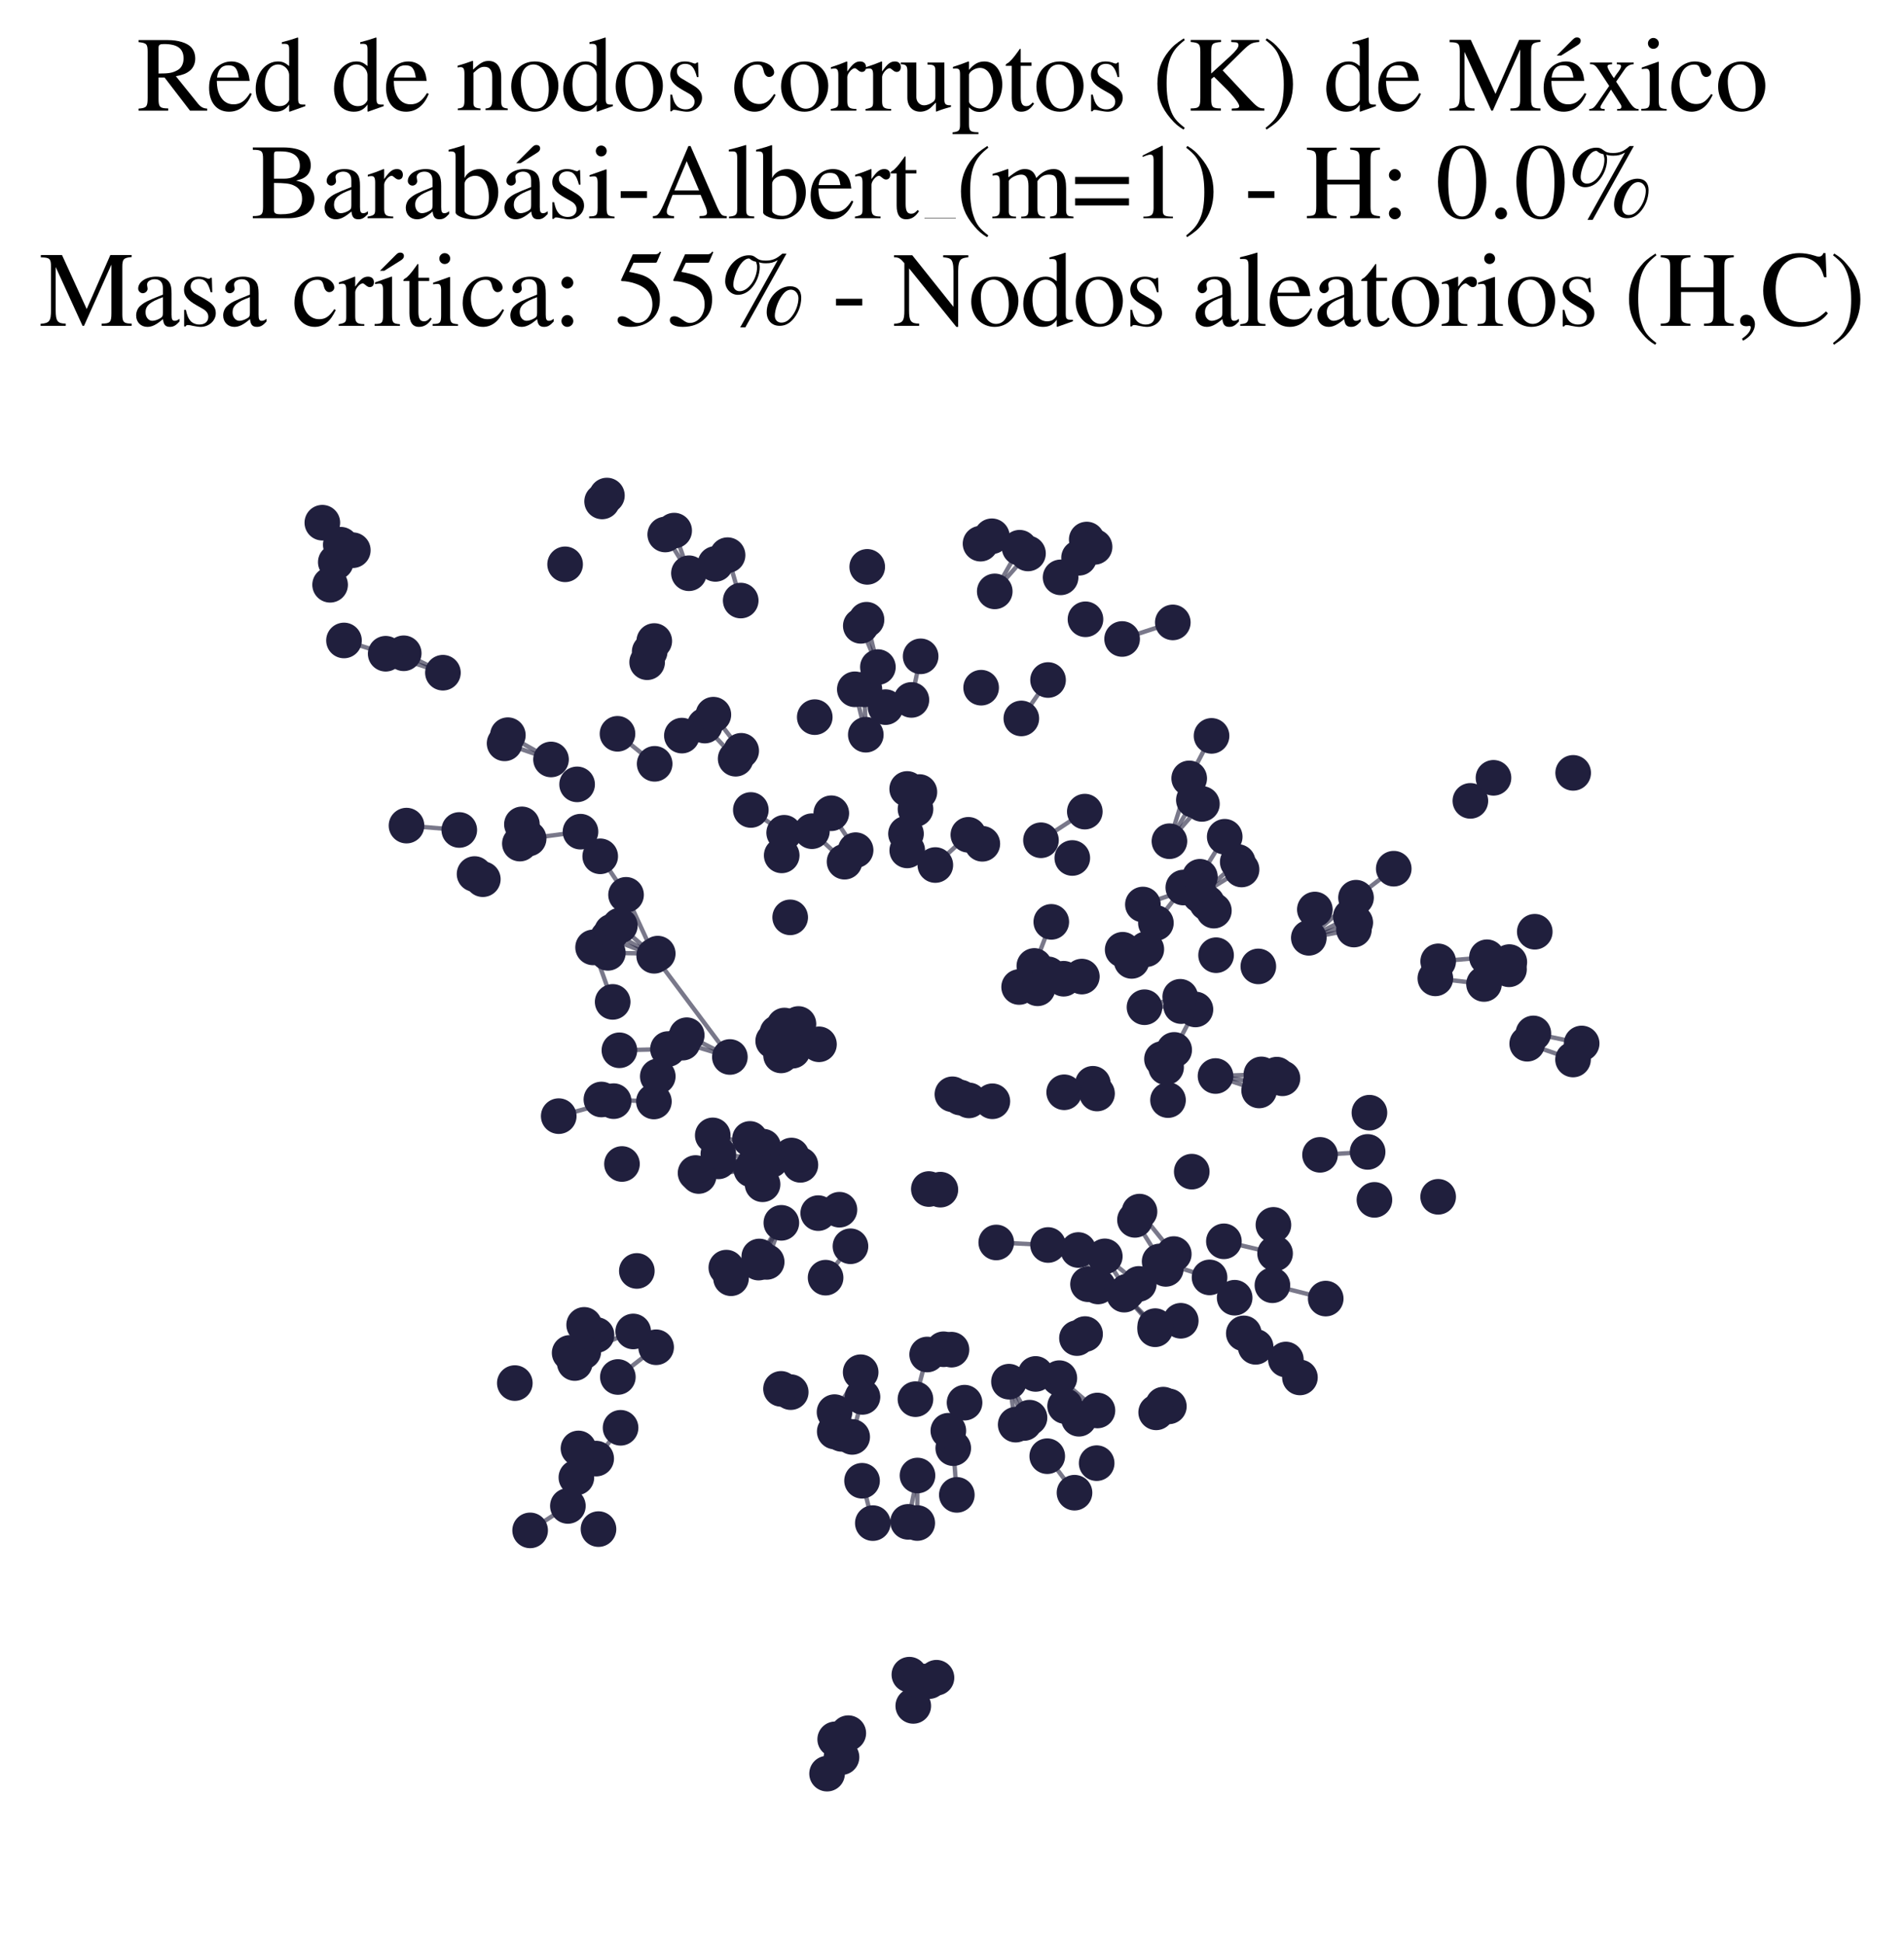 <?xml version="1.0" encoding="utf-8" standalone="no"?>
<!DOCTYPE svg PUBLIC "-//W3C//DTD SVG 1.1//EN"
  "http://www.w3.org/Graphics/SVG/1.1/DTD/svg11.dtd">
<svg xmlns:xlink="http://www.w3.org/1999/xlink" width="174.312pt" height="178.036pt" viewBox="0 0 174.312 178.036" xmlns="http://www.w3.org/2000/svg" version="1.1">
 <defs>
  <style type="text/css">*{stroke-linejoin: round; stroke-linecap: butt}</style>
 </defs>
 <g id="figure_1">
  <g id="patch_1">
   <path d="M 0 178.036 
L 174.312 178.036 
L 174.312 0 
L 0 0 
z
" style="fill: #ffffff"/>
  </g>
  <g id="axes_1">
   <g id="LineCollection_1">
    <path d="M 74.978 95.625 
L 71.813 93.904 
" clip-path="url(#p134dfc0f7d)" style="fill: none; stroke: #201f3d; stroke-opacity: 0.6; stroke-width: 0.4"/>
    <path d="M 74.978 95.625 
L 71.173 94.573 
" clip-path="url(#p134dfc0f7d)" style="fill: none; stroke: #201f3d; stroke-opacity: 0.6; stroke-width: 0.4"/>
    <path d="M 74.978 95.625 
L 70.786 95.317 
" clip-path="url(#p134dfc0f7d)" style="fill: none; stroke: #201f3d; stroke-opacity: 0.6; stroke-width: 0.4"/>
    <path d="M 74.978 95.625 
L 71.508 96.642 
" clip-path="url(#p134dfc0f7d)" style="fill: none; stroke: #201f3d; stroke-opacity: 0.6; stroke-width: 0.4"/>
    <path d="M 74.978 95.625 
L 72.676 94.439 
" clip-path="url(#p134dfc0f7d)" style="fill: none; stroke: #201f3d; stroke-opacity: 0.6; stroke-width: 0.4"/>
    <path d="M 74.978 95.625 
L 73.098 93.764 
" clip-path="url(#p134dfc0f7d)" style="fill: none; stroke: #201f3d; stroke-opacity: 0.6; stroke-width: 0.4"/>
    <path d="M 74.978 95.625 
L 72.021 94.964 
" clip-path="url(#p134dfc0f7d)" style="fill: none; stroke: #201f3d; stroke-opacity: 0.6; stroke-width: 0.4"/>
    <path d="M 74.978 95.625 
L 72.562 96.211 
" clip-path="url(#p134dfc0f7d)" style="fill: none; stroke: #201f3d; stroke-opacity: 0.6; stroke-width: 0.4"/>
    <path d="M 104.946 86.916 
L 103.601 87.989 
" clip-path="url(#p134dfc0f7d)" style="fill: none; stroke: #201f3d; stroke-opacity: 0.6; stroke-width: 0.4"/>
    <path d="M 104.946 86.916 
L 102.781 86.966 
" clip-path="url(#p134dfc0f7d)" style="fill: none; stroke: #201f3d; stroke-opacity: 0.6; stroke-width: 0.4"/>
    <path d="M 63.072 52.491 
L 60.904 48.943 
" clip-path="url(#p134dfc0f7d)" style="fill: none; stroke: #201f3d; stroke-opacity: 0.6; stroke-width: 0.4"/>
    <path d="M 63.072 52.491 
L 61.721 48.586 
" clip-path="url(#p134dfc0f7d)" style="fill: none; stroke: #201f3d; stroke-opacity: 0.6; stroke-width: 0.4"/>
    <path d="M 78.332 77.847 
L 76.105 74.467 
" clip-path="url(#p134dfc0f7d)" style="fill: none; stroke: #201f3d; stroke-opacity: 0.6; stroke-width: 0.4"/>
    <path d="M 101.145 115.041 
L 103.202 118.266 
" clip-path="url(#p134dfc0f7d)" style="fill: none; stroke: #201f3d; stroke-opacity: 0.6; stroke-width: 0.4"/>
    <path d="M 101.145 115.041 
L 104.258 117.564 
" clip-path="url(#p134dfc0f7d)" style="fill: none; stroke: #201f3d; stroke-opacity: 0.6; stroke-width: 0.4"/>
    <path d="M 111.282 98.529 
L 115.275 99.851 
" clip-path="url(#p134dfc0f7d)" style="fill: none; stroke: #201f3d; stroke-opacity: 0.6; stroke-width: 0.4"/>
    <path d="M 111.282 98.529 
L 115.405 99.143 
" clip-path="url(#p134dfc0f7d)" style="fill: none; stroke: #201f3d; stroke-opacity: 0.6; stroke-width: 0.4"/>
    <path d="M 111.282 98.529 
L 115.479 98.38 
" clip-path="url(#p134dfc0f7d)" style="fill: none; stroke: #201f3d; stroke-opacity: 0.6; stroke-width: 0.4"/>
    <path d="M 77.86 114.118 
L 75.584 116.993 
" clip-path="url(#p134dfc0f7d)" style="fill: none; stroke: #201f3d; stroke-opacity: 0.6; stroke-width: 0.4"/>
    <path d="M 79.264 67.277 
L 78.259 63.117 
" clip-path="url(#p134dfc0f7d)" style="fill: none; stroke: #201f3d; stroke-opacity: 0.6; stroke-width: 0.4"/>
    <path d="M 79.264 67.277 
L 79.137 63.123 
" clip-path="url(#p134dfc0f7d)" style="fill: none; stroke: #201f3d; stroke-opacity: 0.6; stroke-width: 0.4"/>
    <path d="M 40.55 61.598 
L 35.31 59.861 
" clip-path="url(#p134dfc0f7d)" style="fill: none; stroke: #201f3d; stroke-opacity: 0.6; stroke-width: 0.4"/>
    <path d="M 40.55 61.598 
L 36.961 59.819 
" clip-path="url(#p134dfc0f7d)" style="fill: none; stroke: #201f3d; stroke-opacity: 0.6; stroke-width: 0.4"/>
    <path d="M 106.165 115.508 
L 110.735 116.969 
" clip-path="url(#p134dfc0f7d)" style="fill: none; stroke: #201f3d; stroke-opacity: 0.6; stroke-width: 0.4"/>
    <path d="M 92.372 126.517 
L 94.252 129.812 
" clip-path="url(#p134dfc0f7d)" style="fill: none; stroke: #201f3d; stroke-opacity: 0.6; stroke-width: 0.4"/>
    <path d="M 92.372 126.517 
L 93.757 130.299 
" clip-path="url(#p134dfc0f7d)" style="fill: none; stroke: #201f3d; stroke-opacity: 0.6; stroke-width: 0.4"/>
    <path d="M 92.372 126.517 
L 92.986 130.452 
" clip-path="url(#p134dfc0f7d)" style="fill: none; stroke: #201f3d; stroke-opacity: 0.6; stroke-width: 0.4"/>
    <path d="M 95.876 133.34 
L 98.371 136.683 
" clip-path="url(#p134dfc0f7d)" style="fill: none; stroke: #201f3d; stroke-opacity: 0.6; stroke-width: 0.4"/>
    <path d="M 56.18 100.83 
L 51.152 102.203 
" clip-path="url(#p134dfc0f7d)" style="fill: none; stroke: #201f3d; stroke-opacity: 0.6; stroke-width: 0.4"/>
    <path d="M 67.813 54.992 
L 66.61 50.835 
" clip-path="url(#p134dfc0f7d)" style="fill: none; stroke: #201f3d; stroke-opacity: 0.6; stroke-width: 0.4"/>
    <path d="M 60.217 87.321 
L 55.649 87.252 
" clip-path="url(#p134dfc0f7d)" style="fill: none; stroke: #201f3d; stroke-opacity: 0.6; stroke-width: 0.4"/>
    <path d="M 107.062 77.028 
L 108.872 71.275 
" clip-path="url(#p134dfc0f7d)" style="fill: none; stroke: #201f3d; stroke-opacity: 0.6; stroke-width: 0.4"/>
    <path d="M 107.062 77.028 
L 109.299 73.256 
" clip-path="url(#p134dfc0f7d)" style="fill: none; stroke: #201f3d; stroke-opacity: 0.6; stroke-width: 0.4"/>
    <path d="M 107.062 77.028 
L 110.038 73.613 
" clip-path="url(#p134dfc0f7d)" style="fill: none; stroke: #201f3d; stroke-opacity: 0.6; stroke-width: 0.4"/>
    <path d="M 74.908 111.083 
L 76.852 110.771 
" clip-path="url(#p134dfc0f7d)" style="fill: none; stroke: #201f3d; stroke-opacity: 0.6; stroke-width: 0.4"/>
    <path d="M 78.921 135.59 
L 79.908 139.468 
" clip-path="url(#p134dfc0f7d)" style="fill: none; stroke: #201f3d; stroke-opacity: 0.6; stroke-width: 0.4"/>
    <path d="M 66.82 96.786 
L 62.499 95.473 
" clip-path="url(#p134dfc0f7d)" style="fill: none; stroke: #201f3d; stroke-opacity: 0.6; stroke-width: 0.4"/>
    <path d="M 66.82 96.786 
L 62.871 94.792 
" clip-path="url(#p134dfc0f7d)" style="fill: none; stroke: #201f3d; stroke-opacity: 0.6; stroke-width: 0.4"/>
    <path d="M 66.82 96.786 
L 59.89 87.52 
" clip-path="url(#p134dfc0f7d)" style="fill: none; stroke: #201f3d; stroke-opacity: 0.6; stroke-width: 0.4"/>
    <path d="M 83.059 77.87 
L 83.815 74.083 
" clip-path="url(#p134dfc0f7d)" style="fill: none; stroke: #201f3d; stroke-opacity: 0.6; stroke-width: 0.4"/>
    <path d="M 35.31 59.861 
L 31.492 58.646 
" clip-path="url(#p134dfc0f7d)" style="fill: none; stroke: #201f3d; stroke-opacity: 0.6; stroke-width: 0.4"/>
    <path d="M 114.954 123.327 
L 119.009 126.129 
" clip-path="url(#p134dfc0f7d)" style="fill: none; stroke: #201f3d; stroke-opacity: 0.6; stroke-width: 0.4"/>
    <path d="M 60.068 123.365 
L 56.565 126.089 
" clip-path="url(#p134dfc0f7d)" style="fill: none; stroke: #201f3d; stroke-opacity: 0.6; stroke-width: 0.4"/>
    <path d="M 57.97 121.919 
L 53.401 123.77 
" clip-path="url(#p134dfc0f7d)" style="fill: none; stroke: #201f3d; stroke-opacity: 0.6; stroke-width: 0.4"/>
    <path d="M 119.823 85.874 
L 124.075 84.477 
" clip-path="url(#p134dfc0f7d)" style="fill: none; stroke: #201f3d; stroke-opacity: 0.6; stroke-width: 0.4"/>
    <path d="M 119.823 85.874 
L 123.951 85.117 
" clip-path="url(#p134dfc0f7d)" style="fill: none; stroke: #201f3d; stroke-opacity: 0.6; stroke-width: 0.4"/>
    <path d="M 119.823 85.874 
L 124.144 82.2 
" clip-path="url(#p134dfc0f7d)" style="fill: none; stroke: #201f3d; stroke-opacity: 0.6; stroke-width: 0.4"/>
    <path d="M 119.823 85.874 
L 123.667 83.94 
" clip-path="url(#p134dfc0f7d)" style="fill: none; stroke: #201f3d; stroke-opacity: 0.6; stroke-width: 0.4"/>
    <path d="M 104.323 110.944 
L 107.461 114.833 
" clip-path="url(#p134dfc0f7d)" style="fill: none; stroke: #201f3d; stroke-opacity: 0.6; stroke-width: 0.4"/>
    <path d="M 102.924 118.549 
L 105.763 121.431 
" clip-path="url(#p134dfc0f7d)" style="fill: none; stroke: #201f3d; stroke-opacity: 0.6; stroke-width: 0.4"/>
    <path d="M 102.924 118.549 
L 105.754 121.717 
" clip-path="url(#p134dfc0f7d)" style="fill: none; stroke: #201f3d; stroke-opacity: 0.6; stroke-width: 0.4"/>
    <path d="M 82.944 76.347 
L 84.171 72.524 
" clip-path="url(#p134dfc0f7d)" style="fill: none; stroke: #201f3d; stroke-opacity: 0.6; stroke-width: 0.4"/>
    <path d="M 82.944 76.347 
L 83.054 72.243 
" clip-path="url(#p134dfc0f7d)" style="fill: none; stroke: #201f3d; stroke-opacity: 0.6; stroke-width: 0.4"/>
    <path d="M 108.872 71.275 
L 110.917 67.383 
" clip-path="url(#p134dfc0f7d)" style="fill: none; stroke: #201f3d; stroke-opacity: 0.6; stroke-width: 0.4"/>
    <path d="M 109.852 80.284 
L 112.124 76.619 
" clip-path="url(#p134dfc0f7d)" style="fill: none; stroke: #201f3d; stroke-opacity: 0.6; stroke-width: 0.4"/>
    <path d="M 104.779 92.229 
L 108.05 91.273 
" clip-path="url(#p134dfc0f7d)" style="fill: none; stroke: #201f3d; stroke-opacity: 0.6; stroke-width: 0.4"/>
    <path d="M 104.779 92.229 
L 108.137 92.126 
" clip-path="url(#p134dfc0f7d)" style="fill: none; stroke: #201f3d; stroke-opacity: 0.6; stroke-width: 0.4"/>
    <path d="M 53.145 76.155 
L 48.398 76.785 
" clip-path="url(#p134dfc0f7d)" style="fill: none; stroke: #201f3d; stroke-opacity: 0.6; stroke-width: 0.4"/>
    <path d="M 77.319 78.904 
L 74.332 76.111 
" clip-path="url(#p134dfc0f7d)" style="fill: none; stroke: #201f3d; stroke-opacity: 0.6; stroke-width: 0.4"/>
    <path d="M 85.63 79.209 
L 88.654 76.442 
" clip-path="url(#p134dfc0f7d)" style="fill: none; stroke: #201f3d; stroke-opacity: 0.6; stroke-width: 0.4"/>
    <path d="M 50.446 69.542 
L 46.495 67.319 
" clip-path="url(#p134dfc0f7d)" style="fill: none; stroke: #201f3d; stroke-opacity: 0.6; stroke-width: 0.4"/>
    <path d="M 50.446 69.542 
L 46.196 68.068 
" clip-path="url(#p134dfc0f7d)" style="fill: none; stroke: #201f3d; stroke-opacity: 0.6; stroke-width: 0.4"/>
    <path d="M 42.047 75.999 
L 37.216 75.6 
" clip-path="url(#p134dfc0f7d)" style="fill: none; stroke: #201f3d; stroke-opacity: 0.6; stroke-width: 0.4"/>
    <path d="M 91.07 54.151 
L 93.347 50.153 
" clip-path="url(#p134dfc0f7d)" style="fill: none; stroke: #201f3d; stroke-opacity: 0.6; stroke-width: 0.4"/>
    <path d="M 91.07 54.151 
L 94.114 50.679 
" clip-path="url(#p134dfc0f7d)" style="fill: none; stroke: #201f3d; stroke-opacity: 0.6; stroke-width: 0.4"/>
    <path d="M 105.823 84.513 
L 108.332 81.27 
" clip-path="url(#p134dfc0f7d)" style="fill: none; stroke: #201f3d; stroke-opacity: 0.6; stroke-width: 0.4"/>
    <path d="M 80.372 61.083 
L 79.33 56.746 
" clip-path="url(#p134dfc0f7d)" style="fill: none; stroke: #201f3d; stroke-opacity: 0.6; stroke-width: 0.4"/>
    <path d="M 80.372 61.083 
L 78.807 57.307 
" clip-path="url(#p134dfc0f7d)" style="fill: none; stroke: #201f3d; stroke-opacity: 0.6; stroke-width: 0.4"/>
    <path d="M 113.871 122.095 
L 117.721 124.487 
" clip-path="url(#p134dfc0f7d)" style="fill: none; stroke: #201f3d; stroke-opacity: 0.6; stroke-width: 0.4"/>
    <path d="M 68.783 107.088 
L 63.679 107.41 
" clip-path="url(#p134dfc0f7d)" style="fill: none; stroke: #201f3d; stroke-opacity: 0.6; stroke-width: 0.4"/>
    <path d="M 68.783 107.088 
L 63.96 107.685 
" clip-path="url(#p134dfc0f7d)" style="fill: none; stroke: #201f3d; stroke-opacity: 0.6; stroke-width: 0.4"/>
    <path d="M 70.587 106.229 
L 65.764 105.679 
" clip-path="url(#p134dfc0f7d)" style="fill: none; stroke: #201f3d; stroke-opacity: 0.6; stroke-width: 0.4"/>
    <path d="M 70.587 106.229 
L 65.77 106.343 
" clip-path="url(#p134dfc0f7d)" style="fill: none; stroke: #201f3d; stroke-opacity: 0.6; stroke-width: 0.4"/>
    <path d="M 87.271 132.605 
L 87.598 136.883 
" clip-path="url(#p134dfc0f7d)" style="fill: none; stroke: #201f3d; stroke-opacity: 0.6; stroke-width: 0.4"/>
    <path d="M 91.207 113.77 
L 95.95 114.002 
" clip-path="url(#p134dfc0f7d)" style="fill: none; stroke: #201f3d; stroke-opacity: 0.6; stroke-width: 0.4"/>
    <path d="M 71.532 111.973 
L 70.191 115.55 
" clip-path="url(#p134dfc0f7d)" style="fill: none; stroke: #201f3d; stroke-opacity: 0.6; stroke-width: 0.4"/>
    <path d="M 71.532 111.973 
L 69.514 115.052 
" clip-path="url(#p134dfc0f7d)" style="fill: none; stroke: #201f3d; stroke-opacity: 0.6; stroke-width: 0.4"/>
    <path d="M 71.532 111.973 
L 69.45 115.614 
" clip-path="url(#p134dfc0f7d)" style="fill: none; stroke: #201f3d; stroke-opacity: 0.6; stroke-width: 0.4"/>
    <path d="M 97.427 100.017 
L 100.434 100.131 
" clip-path="url(#p134dfc0f7d)" style="fill: none; stroke: #201f3d; stroke-opacity: 0.6; stroke-width: 0.4"/>
    <path d="M 97.427 100.017 
L 100.055 99.239 
" clip-path="url(#p134dfc0f7d)" style="fill: none; stroke: #201f3d; stroke-opacity: 0.6; stroke-width: 0.4"/>
    <path d="M 131.407 89.587 
L 135.862 90.101 
" clip-path="url(#p134dfc0f7d)" style="fill: none; stroke: #201f3d; stroke-opacity: 0.6; stroke-width: 0.4"/>
    <path d="M 59.934 69.941 
L 56.532 67.192 
" clip-path="url(#p134dfc0f7d)" style="fill: none; stroke: #201f3d; stroke-opacity: 0.6; stroke-width: 0.4"/>
    <path d="M 83.997 135.109 
L 83.135 139.352 
" clip-path="url(#p134dfc0f7d)" style="fill: none; stroke: #201f3d; stroke-opacity: 0.6; stroke-width: 0.4"/>
    <path d="M 83.997 135.109 
L 83.975 139.46 
" clip-path="url(#p134dfc0f7d)" style="fill: none; stroke: #201f3d; stroke-opacity: 0.6; stroke-width: 0.4"/>
    <path d="M 95.966 89.219 
L 93.302 90.378 
" clip-path="url(#p134dfc0f7d)" style="fill: none; stroke: #201f3d; stroke-opacity: 0.6; stroke-width: 0.4"/>
    <path d="M 95.966 89.219 
L 97.377 89.62 
" clip-path="url(#p134dfc0f7d)" style="fill: none; stroke: #201f3d; stroke-opacity: 0.6; stroke-width: 0.4"/>
    <path d="M 95.966 89.219 
L 94.991 90.497 
" clip-path="url(#p134dfc0f7d)" style="fill: none; stroke: #201f3d; stroke-opacity: 0.6; stroke-width: 0.4"/>
    <path d="M 120.849 105.746 
L 125.206 105.478 
" clip-path="url(#p134dfc0f7d)" style="fill: none; stroke: #201f3d; stroke-opacity: 0.6; stroke-width: 0.4"/>
    <path d="M 131.667 88.028 
L 136.132 87.654 
" clip-path="url(#p134dfc0f7d)" style="fill: none; stroke: #201f3d; stroke-opacity: 0.6; stroke-width: 0.4"/>
    <path d="M 31.198 49.878 
L 29.511 47.863 
" clip-path="url(#p134dfc0f7d)" style="fill: none; stroke: #201f3d; stroke-opacity: 0.6; stroke-width: 0.4"/>
    <path d="M 76.463 159.266 
L 75.72 162.409 
" clip-path="url(#p134dfc0f7d)" style="fill: none; stroke: #201f3d; stroke-opacity: 0.6; stroke-width: 0.4"/>
    <path d="M 107.498 96.136 
L 109.443 92.434 
" clip-path="url(#p134dfc0f7d)" style="fill: none; stroke: #201f3d; stroke-opacity: 0.6; stroke-width: 0.4"/>
    <path d="M 124.144 82.2 
L 127.598 79.544 
" clip-path="url(#p134dfc0f7d)" style="fill: none; stroke: #201f3d; stroke-opacity: 0.6; stroke-width: 0.4"/>
    <path d="M 67.857 68.749 
L 65.31 65.441 
" clip-path="url(#p134dfc0f7d)" style="fill: none; stroke: #201f3d; stroke-opacity: 0.6; stroke-width: 0.4"/>
    <path d="M 56.09 91.741 
L 54.297 86.752 
" clip-path="url(#p134dfc0f7d)" style="fill: none; stroke: #201f3d; stroke-opacity: 0.6; stroke-width: 0.4"/>
    <path d="M 78.795 125.651 
L 76.402 129.305 
" clip-path="url(#p134dfc0f7d)" style="fill: none; stroke: #201f3d; stroke-opacity: 0.6; stroke-width: 0.4"/>
    <path d="M 59.865 100.861 
L 55.058 100.678 
" clip-path="url(#p134dfc0f7d)" style="fill: none; stroke: #201f3d; stroke-opacity: 0.6; stroke-width: 0.4"/>
    <path d="M 98.719 114.46 
L 100.523 117.8 
" clip-path="url(#p134dfc0f7d)" style="fill: none; stroke: #201f3d; stroke-opacity: 0.6; stroke-width: 0.4"/>
    <path d="M 73.277 106.662 
L 69.096 106.574 
" clip-path="url(#p134dfc0f7d)" style="fill: none; stroke: #201f3d; stroke-opacity: 0.6; stroke-width: 0.4"/>
    <path d="M 96.984 126.194 
L 100.472 129.155 
" clip-path="url(#p134dfc0f7d)" style="fill: none; stroke: #201f3d; stroke-opacity: 0.6; stroke-width: 0.4"/>
    <path d="M 97.377 89.62 
L 99.043 89.423 
" clip-path="url(#p134dfc0f7d)" style="fill: none; stroke: #201f3d; stroke-opacity: 0.6; stroke-width: 0.4"/>
    <path d="M 139.816 95.574 
L 144.012 97.016 
" clip-path="url(#p134dfc0f7d)" style="fill: none; stroke: #201f3d; stroke-opacity: 0.6; stroke-width: 0.4"/>
    <path d="M 94.81 125.808 
L 97.511 128.754 
" clip-path="url(#p134dfc0f7d)" style="fill: none; stroke: #201f3d; stroke-opacity: 0.6; stroke-width: 0.4"/>
    <path d="M 59.89 87.52 
L 57.315 81.937 
" clip-path="url(#p134dfc0f7d)" style="fill: none; stroke: #201f3d; stroke-opacity: 0.6; stroke-width: 0.4"/>
    <path d="M 59.89 87.52 
L 56.02 85.309 
" clip-path="url(#p134dfc0f7d)" style="fill: none; stroke: #201f3d; stroke-opacity: 0.6; stroke-width: 0.4"/>
    <path d="M 59.89 87.52 
L 55.65 85.867 
" clip-path="url(#p134dfc0f7d)" style="fill: none; stroke: #201f3d; stroke-opacity: 0.6; stroke-width: 0.4"/>
    <path d="M 59.89 87.52 
L 56.748 84.751 
" clip-path="url(#p134dfc0f7d)" style="fill: none; stroke: #201f3d; stroke-opacity: 0.6; stroke-width: 0.4"/>
    <path d="M 112.048 113.665 
L 116.735 114.775 
" clip-path="url(#p134dfc0f7d)" style="fill: none; stroke: #201f3d; stroke-opacity: 0.6; stroke-width: 0.4"/>
    <path d="M 71.791 76.254 
L 68.738 74.168 
" clip-path="url(#p134dfc0f7d)" style="fill: none; stroke: #201f3d; stroke-opacity: 0.6; stroke-width: 0.4"/>
    <path d="M 77.661 158.702 
L 77.041 160.899 
" clip-path="url(#p134dfc0f7d)" style="fill: none; stroke: #201f3d; stroke-opacity: 0.6; stroke-width: 0.4"/>
    <path d="M 56.814 130.74 
L 54.581 133.56 
" clip-path="url(#p134dfc0f7d)" style="fill: none; stroke: #201f3d; stroke-opacity: 0.6; stroke-width: 0.4"/>
    <path d="M 69.869 104.997 
L 65.253 103.964 
" clip-path="url(#p134dfc0f7d)" style="fill: none; stroke: #201f3d; stroke-opacity: 0.6; stroke-width: 0.4"/>
    <path d="M 109.858 81.972 
L 113.315 78.928 
" clip-path="url(#p134dfc0f7d)" style="fill: none; stroke: #201f3d; stroke-opacity: 0.6; stroke-width: 0.4"/>
    <path d="M 109.858 81.972 
L 113.666 79.617 
" clip-path="url(#p134dfc0f7d)" style="fill: none; stroke: #201f3d; stroke-opacity: 0.6; stroke-width: 0.4"/>
    <path d="M 83.255 153.346 
L 83.611 156.207 
" clip-path="url(#p134dfc0f7d)" style="fill: none; stroke: #201f3d; stroke-opacity: 0.6; stroke-width: 0.4"/>
    <path d="M 104.632 82.824 
L 109.625 81.149 
" clip-path="url(#p134dfc0f7d)" style="fill: none; stroke: #201f3d; stroke-opacity: 0.6; stroke-width: 0.4"/>
    <path d="M 97.098 52.868 
L 100.209 50.077 
" clip-path="url(#p134dfc0f7d)" style="fill: none; stroke: #201f3d; stroke-opacity: 0.6; stroke-width: 0.4"/>
    <path d="M 97.098 52.868 
L 99.491 49.403 
" clip-path="url(#p134dfc0f7d)" style="fill: none; stroke: #201f3d; stroke-opacity: 0.6; stroke-width: 0.4"/>
    <path d="M 140.381 94.627 
L 144.801 95.548 
" clip-path="url(#p134dfc0f7d)" style="fill: none; stroke: #201f3d; stroke-opacity: 0.6; stroke-width: 0.4"/>
    <path d="M 61.152 96.059 
L 56.707 96.172 
" clip-path="url(#p134dfc0f7d)" style="fill: none; stroke: #201f3d; stroke-opacity: 0.6; stroke-width: 0.4"/>
    <path d="M 57.315 81.937 
L 54.95 78.41 
" clip-path="url(#p134dfc0f7d)" style="fill: none; stroke: #201f3d; stroke-opacity: 0.6; stroke-width: 0.4"/>
    <path d="M 78.961 127.911 
L 78.018 131.575 
" clip-path="url(#p134dfc0f7d)" style="fill: none; stroke: #201f3d; stroke-opacity: 0.6; stroke-width: 0.4"/>
    <path d="M 84.883 124.029 
L 83.81 128.118 
" clip-path="url(#p134dfc0f7d)" style="fill: none; stroke: #201f3d; stroke-opacity: 0.6; stroke-width: 0.4"/>
    <path d="M 67.35 69.475 
L 64.525 66.44 
" clip-path="url(#p134dfc0f7d)" style="fill: none; stroke: #201f3d; stroke-opacity: 0.6; stroke-width: 0.4"/>
    <path d="M 103.907 111.702 
L 106.728 116.19 
" clip-path="url(#p134dfc0f7d)" style="fill: none; stroke: #201f3d; stroke-opacity: 0.6; stroke-width: 0.4"/>
    <path d="M 94.695 88.448 
L 96.246 84.413 
" clip-path="url(#p134dfc0f7d)" style="fill: none; stroke: #201f3d; stroke-opacity: 0.6; stroke-width: 0.4"/>
    <path d="M 83.439 64.091 
L 84.285 60.099 
" clip-path="url(#p134dfc0f7d)" style="fill: none; stroke: #201f3d; stroke-opacity: 0.6; stroke-width: 0.4"/>
    <path d="M 102.73 58.511 
L 107.371 56.993 
" clip-path="url(#p134dfc0f7d)" style="fill: none; stroke: #201f3d; stroke-opacity: 0.6; stroke-width: 0.4"/>
    <path d="M 116.49 117.688 
L 121.37 118.909 
" clip-path="url(#p134dfc0f7d)" style="fill: none; stroke: #201f3d; stroke-opacity: 0.6; stroke-width: 0.4"/>
    <path d="M 93.503 65.786 
L 95.95 62.268 
" clip-path="url(#p134dfc0f7d)" style="fill: none; stroke: #201f3d; stroke-opacity: 0.6; stroke-width: 0.4"/>
    <path d="M 95.301 76.94 
L 99.315 74.318 
" clip-path="url(#p134dfc0f7d)" style="fill: none; stroke: #201f3d; stroke-opacity: 0.6; stroke-width: 0.4"/>
    <path d="M 72.46 105.807 
L 69.814 108.442 
" clip-path="url(#p134dfc0f7d)" style="fill: none; stroke: #201f3d; stroke-opacity: 0.6; stroke-width: 0.4"/>
    <path d="M 134.613 73.335 
L 136.73 71.223 
" clip-path="url(#p134dfc0f7d)" style="fill: none; stroke: #201f3d; stroke-opacity: 0.6; stroke-width: 0.4"/>
    <path d="M 51.99 137.896 
L 48.534 140.134 
" clip-path="url(#p134dfc0f7d)" style="fill: none; stroke: #201f3d; stroke-opacity: 0.6; stroke-width: 0.4"/>
   </g>
   <g id="PathCollection_1">
    <defs>
     <path id="m99a78556df" d="M 0 1.581 
C 0.419 1.581 0.822 1.415 1.118 1.118 
C 1.415 0.822 1.581 0.419 1.581 0 
C 1.581 -0.419 1.415 -0.822 1.118 -1.118 
C 0.822 -1.415 0.419 -1.581 0 -1.581 
C -0.419 -1.581 -0.822 -1.415 -1.118 -1.118 
C -1.415 -0.822 -1.581 -0.419 -1.581 0 
C -1.581 0.419 -1.415 0.822 -1.118 1.118 
C -0.822 1.415 -0.419 1.581 0 1.581 
z
" style="stroke: #201f3d; stroke-width: 0.1"/>
    </defs>
    <g clip-path="url(#p134dfc0f7d)">
     <use xlink:href="#m99a78556df" x="97.511" y="128.754" style="fill: #201f3d; stroke: #201f3d; stroke-width: 0.1"/>
     <use xlink:href="#m99a78556df" x="100.055" y="99.239" style="fill: #201f3d; stroke: #201f3d; stroke-width: 0.1"/>
     <use xlink:href="#m99a78556df" x="78.921" y="135.59" style="fill: #201f3d; stroke: #201f3d; stroke-width: 0.1"/>
     <use xlink:href="#m99a78556df" x="140.509" y="85.317" style="fill: #201f3d; stroke: #201f3d; stroke-width: 0.1"/>
     <use xlink:href="#m99a78556df" x="106.379" y="96.976" style="fill: #201f3d; stroke: #201f3d; stroke-width: 0.1"/>
     <use xlink:href="#m99a78556df" x="70.587" y="106.229" style="fill: #201f3d; stroke: #201f3d; stroke-width: 0.1"/>
     <use xlink:href="#m99a78556df" x="103.907" y="111.702" style="fill: #201f3d; stroke: #201f3d; stroke-width: 0.1"/>
     <use xlink:href="#m99a78556df" x="109.106" y="107.285" style="fill: #201f3d; stroke: #201f3d; stroke-width: 0.1"/>
     <use xlink:href="#m99a78556df" x="85.63" y="79.209" style="fill: #201f3d; stroke: #201f3d; stroke-width: 0.1"/>
     <use xlink:href="#m99a78556df" x="83.255" y="153.346" style="fill: #201f3d; stroke: #201f3d; stroke-width: 0.1"/>
     <use xlink:href="#m99a78556df" x="104.258" y="117.564" style="fill: #201f3d; stroke: #201f3d; stroke-width: 0.1"/>
     <use xlink:href="#m99a78556df" x="83.975" y="139.46" style="fill: #201f3d; stroke: #201f3d; stroke-width: 0.1"/>
     <use xlink:href="#m99a78556df" x="86.38" y="123.549" style="fill: #201f3d; stroke: #201f3d; stroke-width: 0.1"/>
     <use xlink:href="#m99a78556df" x="78.807" y="57.307" style="fill: #201f3d; stroke: #201f3d; stroke-width: 0.1"/>
     <use xlink:href="#m99a78556df" x="74.591" y="65.667" style="fill: #201f3d; stroke: #201f3d; stroke-width: 0.1"/>
     <use xlink:href="#m99a78556df" x="99.491" y="49.403" style="fill: #201f3d; stroke: #201f3d; stroke-width: 0.1"/>
     <use xlink:href="#m99a78556df" x="109.443" y="92.434" style="fill: #201f3d; stroke: #201f3d; stroke-width: 0.1"/>
     <use xlink:href="#m99a78556df" x="83.611" y="156.207" style="fill: #201f3d; stroke: #201f3d; stroke-width: 0.1"/>
     <use xlink:href="#m99a78556df" x="83.997" y="135.109" style="fill: #201f3d; stroke: #201f3d; stroke-width: 0.1"/>
     <use xlink:href="#m99a78556df" x="59.89" y="87.52" style="fill: #201f3d; stroke: #201f3d; stroke-width: 0.1"/>
     <use xlink:href="#m99a78556df" x="102.781" y="86.966" style="fill: #201f3d; stroke: #201f3d; stroke-width: 0.1"/>
     <use xlink:href="#m99a78556df" x="52.152" y="123.884" style="fill: #201f3d; stroke: #201f3d; stroke-width: 0.1"/>
     <use xlink:href="#m99a78556df" x="98.169" y="78.564" style="fill: #201f3d; stroke: #201f3d; stroke-width: 0.1"/>
     <use xlink:href="#m99a78556df" x="134.613" y="73.335" style="fill: #201f3d; stroke: #201f3d; stroke-width: 0.1"/>
     <use xlink:href="#m99a78556df" x="77.052" y="131.296" style="fill: #201f3d; stroke: #201f3d; stroke-width: 0.1"/>
     <use xlink:href="#m99a78556df" x="94.114" y="50.679" style="fill: #201f3d; stroke: #201f3d; stroke-width: 0.1"/>
     <use xlink:href="#m99a78556df" x="76.402" y="129.305" style="fill: #201f3d; stroke: #201f3d; stroke-width: 0.1"/>
     <use xlink:href="#m99a78556df" x="117.409" y="98.739" style="fill: #201f3d; stroke: #201f3d; stroke-width: 0.1"/>
     <use xlink:href="#m99a78556df" x="78.018" y="131.575" style="fill: #201f3d; stroke: #201f3d; stroke-width: 0.1"/>
     <use xlink:href="#m99a78556df" x="106.496" y="128.619" style="fill: #201f3d; stroke: #201f3d; stroke-width: 0.1"/>
     <use xlink:href="#m99a78556df" x="116.735" y="114.775" style="fill: #201f3d; stroke: #201f3d; stroke-width: 0.1"/>
     <use xlink:href="#m99a78556df" x="89.824" y="62.971" style="fill: #201f3d; stroke: #201f3d; stroke-width: 0.1"/>
     <use xlink:href="#m99a78556df" x="67.813" y="54.992" style="fill: #201f3d; stroke: #201f3d; stroke-width: 0.1"/>
     <use xlink:href="#m99a78556df" x="109.858" y="81.972" style="fill: #201f3d; stroke: #201f3d; stroke-width: 0.1"/>
     <use xlink:href="#m99a78556df" x="110.917" y="67.383" style="fill: #201f3d; stroke: #201f3d; stroke-width: 0.1"/>
     <use xlink:href="#m99a78556df" x="70.786" y="95.317" style="fill: #201f3d; stroke: #201f3d; stroke-width: 0.1"/>
     <use xlink:href="#m99a78556df" x="144.801" y="95.548" style="fill: #201f3d; stroke: #201f3d; stroke-width: 0.1"/>
     <use xlink:href="#m99a78556df" x="36.961" y="59.819" style="fill: #201f3d; stroke: #201f3d; stroke-width: 0.1"/>
     <use xlink:href="#m99a78556df" x="55.649" y="87.252" style="fill: #201f3d; stroke: #201f3d; stroke-width: 0.1"/>
     <use xlink:href="#m99a78556df" x="88.306" y="128.439" style="fill: #201f3d; stroke: #201f3d; stroke-width: 0.1"/>
     <use xlink:href="#m99a78556df" x="54.792" y="140.017" style="fill: #201f3d; stroke: #201f3d; stroke-width: 0.1"/>
     <use xlink:href="#m99a78556df" x="125.829" y="109.869" style="fill: #201f3d; stroke: #201f3d; stroke-width: 0.1"/>
     <use xlink:href="#m99a78556df" x="72.342" y="84" style="fill: #201f3d; stroke: #201f3d; stroke-width: 0.1"/>
     <use xlink:href="#m99a78556df" x="77.86" y="114.118" style="fill: #201f3d; stroke: #201f3d; stroke-width: 0.1"/>
     <use xlink:href="#m99a78556df" x="59.865" y="100.861" style="fill: #201f3d; stroke: #201f3d; stroke-width: 0.1"/>
     <use xlink:href="#m99a78556df" x="99.315" y="74.318" style="fill: #201f3d; stroke: #201f3d; stroke-width: 0.1"/>
     <use xlink:href="#m99a78556df" x="74.332" y="76.111" style="fill: #201f3d; stroke: #201f3d; stroke-width: 0.1"/>
     <use xlink:href="#m99a78556df" x="57.97" y="121.919" style="fill: #201f3d; stroke: #201f3d; stroke-width: 0.1"/>
     <use xlink:href="#m99a78556df" x="66.495" y="116.073" style="fill: #201f3d; stroke: #201f3d; stroke-width: 0.1"/>
     <use xlink:href="#m99a78556df" x="48.398" y="76.785" style="fill: #201f3d; stroke: #201f3d; stroke-width: 0.1"/>
     <use xlink:href="#m99a78556df" x="76.105" y="74.467" style="fill: #201f3d; stroke: #201f3d; stroke-width: 0.1"/>
     <use xlink:href="#m99a78556df" x="78.795" y="125.651" style="fill: #201f3d; stroke: #201f3d; stroke-width: 0.1"/>
     <use xlink:href="#m99a78556df" x="107.062" y="77.028" style="fill: #201f3d; stroke: #201f3d; stroke-width: 0.1"/>
     <use xlink:href="#m99a78556df" x="83.81" y="128.118" style="fill: #201f3d; stroke: #201f3d; stroke-width: 0.1"/>
     <use xlink:href="#m99a78556df" x="53.48" y="121.315" style="fill: #201f3d; stroke: #201f3d; stroke-width: 0.1"/>
     <use xlink:href="#m99a78556df" x="71.813" y="93.904" style="fill: #201f3d; stroke: #201f3d; stroke-width: 0.1"/>
     <use xlink:href="#m99a78556df" x="84.285" y="60.099" style="fill: #201f3d; stroke: #201f3d; stroke-width: 0.1"/>
     <use xlink:href="#m99a78556df" x="89.769" y="49.783" style="fill: #201f3d; stroke: #201f3d; stroke-width: 0.1"/>
     <use xlink:href="#m99a78556df" x="111.282" y="98.529" style="fill: #201f3d; stroke: #201f3d; stroke-width: 0.1"/>
     <use xlink:href="#m99a78556df" x="51.736" y="51.673" style="fill: #201f3d; stroke: #201f3d; stroke-width: 0.1"/>
     <use xlink:href="#m99a78556df" x="79.395" y="51.907" style="fill: #201f3d; stroke: #201f3d; stroke-width: 0.1"/>
     <use xlink:href="#m99a78556df" x="66.926" y="117.045" style="fill: #201f3d; stroke: #201f3d; stroke-width: 0.1"/>
     <use xlink:href="#m99a78556df" x="116.49" y="117.688" style="fill: #201f3d; stroke: #201f3d; stroke-width: 0.1"/>
     <use xlink:href="#m99a78556df" x="92.986" y="130.452" style="fill: #201f3d; stroke: #201f3d; stroke-width: 0.1"/>
     <use xlink:href="#m99a78556df" x="108.332" y="81.27" style="fill: #201f3d; stroke: #201f3d; stroke-width: 0.1"/>
     <use xlink:href="#m99a78556df" x="56.942" y="106.584" style="fill: #201f3d; stroke: #201f3d; stroke-width: 0.1"/>
     <use xlink:href="#m99a78556df" x="95.876" y="133.34" style="fill: #201f3d; stroke: #201f3d; stroke-width: 0.1"/>
     <use xlink:href="#m99a78556df" x="56.18" y="100.83" style="fill: #201f3d; stroke: #201f3d; stroke-width: 0.1"/>
     <use xlink:href="#m99a78556df" x="100.4" y="133.978" style="fill: #201f3d; stroke: #201f3d; stroke-width: 0.1"/>
     <use xlink:href="#m99a78556df" x="103.601" y="87.989" style="fill: #201f3d; stroke: #201f3d; stroke-width: 0.1"/>
     <use xlink:href="#m99a78556df" x="56.565" y="126.089" style="fill: #201f3d; stroke: #201f3d; stroke-width: 0.1"/>
     <use xlink:href="#m99a78556df" x="107.01" y="128.778" style="fill: #201f3d; stroke: #201f3d; stroke-width: 0.1"/>
     <use xlink:href="#m99a78556df" x="40.55" y="61.598" style="fill: #201f3d; stroke: #201f3d; stroke-width: 0.1"/>
     <use xlink:href="#m99a78556df" x="131.407" y="89.587" style="fill: #201f3d; stroke: #201f3d; stroke-width: 0.1"/>
     <use xlink:href="#m99a78556df" x="90.806" y="49.105" style="fill: #201f3d; stroke: #201f3d; stroke-width: 0.1"/>
     <use xlink:href="#m99a78556df" x="72.676" y="94.439" style="fill: #201f3d; stroke: #201f3d; stroke-width: 0.1"/>
     <use xlink:href="#m99a78556df" x="75.72" y="162.409" style="fill: #201f3d; stroke: #201f3d; stroke-width: 0.1"/>
     <use xlink:href="#m99a78556df" x="85.069" y="153.934" style="fill: #201f3d; stroke: #201f3d; stroke-width: 0.1"/>
     <use xlink:href="#m99a78556df" x="82.944" y="76.347" style="fill: #201f3d; stroke: #201f3d; stroke-width: 0.1"/>
     <use xlink:href="#m99a78556df" x="56.814" y="130.74" style="fill: #201f3d; stroke: #201f3d; stroke-width: 0.1"/>
     <use xlink:href="#m99a78556df" x="60.22" y="98.563" style="fill: #201f3d; stroke: #201f3d; stroke-width: 0.1"/>
     <use xlink:href="#m99a78556df" x="107.461" y="114.833" style="fill: #201f3d; stroke: #201f3d; stroke-width: 0.1"/>
     <use xlink:href="#m99a78556df" x="74.908" y="111.083" style="fill: #201f3d; stroke: #201f3d; stroke-width: 0.1"/>
     <use xlink:href="#m99a78556df" x="72.46" y="105.807" style="fill: #201f3d; stroke: #201f3d; stroke-width: 0.1"/>
     <use xlink:href="#m99a78556df" x="100.523" y="117.8" style="fill: #201f3d; stroke: #201f3d; stroke-width: 0.1"/>
     <use xlink:href="#m99a78556df" x="54.297" y="86.752" style="fill: #201f3d; stroke: #201f3d; stroke-width: 0.1"/>
     <use xlink:href="#m99a78556df" x="79.137" y="63.123" style="fill: #201f3d; stroke: #201f3d; stroke-width: 0.1"/>
     <use xlink:href="#m99a78556df" x="77.041" y="160.899" style="fill: #201f3d; stroke: #201f3d; stroke-width: 0.1"/>
     <use xlink:href="#m99a78556df" x="60.904" y="48.943" style="fill: #201f3d; stroke: #201f3d; stroke-width: 0.1"/>
     <use xlink:href="#m99a78556df" x="120.375" y="83.282" style="fill: #201f3d; stroke: #201f3d; stroke-width: 0.1"/>
     <use xlink:href="#m99a78556df" x="59.934" y="69.941" style="fill: #201f3d; stroke: #201f3d; stroke-width: 0.1"/>
     <use xlink:href="#m99a78556df" x="93.757" y="130.299" style="fill: #201f3d; stroke: #201f3d; stroke-width: 0.1"/>
     <use xlink:href="#m99a78556df" x="83.059" y="77.87" style="fill: #201f3d; stroke: #201f3d; stroke-width: 0.1"/>
     <use xlink:href="#m99a78556df" x="113.871" y="122.095" style="fill: #201f3d; stroke: #201f3d; stroke-width: 0.1"/>
     <use xlink:href="#m99a78556df" x="80.372" y="61.083" style="fill: #201f3d; stroke: #201f3d; stroke-width: 0.1"/>
     <use xlink:href="#m99a78556df" x="98.719" y="114.46" style="fill: #201f3d; stroke: #201f3d; stroke-width: 0.1"/>
     <use xlink:href="#m99a78556df" x="94.695" y="88.448" style="fill: #201f3d; stroke: #201f3d; stroke-width: 0.1"/>
     <use xlink:href="#m99a78556df" x="112.124" y="76.619" style="fill: #201f3d; stroke: #201f3d; stroke-width: 0.1"/>
     <use xlink:href="#m99a78556df" x="65.497" y="51.636" style="fill: #201f3d; stroke: #201f3d; stroke-width: 0.1"/>
     <use xlink:href="#m99a78556df" x="99.609" y="117.594" style="fill: #201f3d; stroke: #201f3d; stroke-width: 0.1"/>
     <use xlink:href="#m99a78556df" x="86.092" y="108.936" style="fill: #201f3d; stroke: #201f3d; stroke-width: 0.1"/>
     <use xlink:href="#m99a78556df" x="79.908" y="139.468" style="fill: #201f3d; stroke: #201f3d; stroke-width: 0.1"/>
     <use xlink:href="#m99a78556df" x="30.742" y="51.475" style="fill: #201f3d; stroke: #201f3d; stroke-width: 0.1"/>
     <use xlink:href="#m99a78556df" x="30.222" y="53.547" style="fill: #201f3d; stroke: #201f3d; stroke-width: 0.1"/>
     <use xlink:href="#m99a78556df" x="61.152" y="96.059" style="fill: #201f3d; stroke: #201f3d; stroke-width: 0.1"/>
     <use xlink:href="#m99a78556df" x="102.924" y="118.549" style="fill: #201f3d; stroke: #201f3d; stroke-width: 0.1"/>
     <use xlink:href="#m99a78556df" x="53.145" y="76.155" style="fill: #201f3d; stroke: #201f3d; stroke-width: 0.1"/>
     <use xlink:href="#m99a78556df" x="52.835" y="71.823" style="fill: #201f3d; stroke: #201f3d; stroke-width: 0.1"/>
     <use xlink:href="#m99a78556df" x="124.075" y="84.477" style="fill: #201f3d; stroke: #201f3d; stroke-width: 0.1"/>
     <use xlink:href="#m99a78556df" x="140.381" y="94.627" style="fill: #201f3d; stroke: #201f3d; stroke-width: 0.1"/>
     <use xlink:href="#m99a78556df" x="83.439" y="64.091" style="fill: #201f3d; stroke: #201f3d; stroke-width: 0.1"/>
     <use xlink:href="#m99a78556df" x="104.779" y="92.229" style="fill: #201f3d; stroke: #201f3d; stroke-width: 0.1"/>
     <use xlink:href="#m99a78556df" x="78.961" y="127.911" style="fill: #201f3d; stroke: #201f3d; stroke-width: 0.1"/>
     <use xlink:href="#m99a78556df" x="97.427" y="100.017" style="fill: #201f3d; stroke: #201f3d; stroke-width: 0.1"/>
     <use xlink:href="#m99a78556df" x="114.954" y="123.327" style="fill: #201f3d; stroke: #201f3d; stroke-width: 0.1"/>
     <use xlink:href="#m99a78556df" x="110.5" y="82.685" style="fill: #201f3d; stroke: #201f3d; stroke-width: 0.1"/>
     <use xlink:href="#m99a78556df" x="65.764" y="105.679" style="fill: #201f3d; stroke: #201f3d; stroke-width: 0.1"/>
     <use xlink:href="#m99a78556df" x="87.108" y="123.586" style="fill: #201f3d; stroke: #201f3d; stroke-width: 0.1"/>
     <use xlink:href="#m99a78556df" x="97.377" y="89.62" style="fill: #201f3d; stroke: #201f3d; stroke-width: 0.1"/>
     <use xlink:href="#m99a78556df" x="72.392" y="127.475" style="fill: #201f3d; stroke: #201f3d; stroke-width: 0.1"/>
     <use xlink:href="#m99a78556df" x="64.525" y="66.44" style="fill: #201f3d; stroke: #201f3d; stroke-width: 0.1"/>
     <use xlink:href="#m99a78556df" x="95.301" y="76.94" style="fill: #201f3d; stroke: #201f3d; stroke-width: 0.1"/>
     <use xlink:href="#m99a78556df" x="106.932" y="100.734" style="fill: #201f3d; stroke: #201f3d; stroke-width: 0.1"/>
     <use xlink:href="#m99a78556df" x="59.246" y="60.638" style="fill: #201f3d; stroke: #201f3d; stroke-width: 0.1"/>
     <use xlink:href="#m99a78556df" x="68.738" y="74.168" style="fill: #201f3d; stroke: #201f3d; stroke-width: 0.1"/>
     <use xlink:href="#m99a78556df" x="55.65" y="85.867" style="fill: #201f3d; stroke: #201f3d; stroke-width: 0.1"/>
     <use xlink:href="#m99a78556df" x="98.597" y="122.527" style="fill: #201f3d; stroke: #201f3d; stroke-width: 0.1"/>
     <use xlink:href="#m99a78556df" x="104.632" y="82.824" style="fill: #201f3d; stroke: #201f3d; stroke-width: 0.1"/>
     <use xlink:href="#m99a78556df" x="69.514" y="115.052" style="fill: #201f3d; stroke: #201f3d; stroke-width: 0.1"/>
     <use xlink:href="#m99a78556df" x="87.271" y="132.605" style="fill: #201f3d; stroke: #201f3d; stroke-width: 0.1"/>
     <use xlink:href="#m99a78556df" x="78.332" y="77.847" style="fill: #201f3d; stroke: #201f3d; stroke-width: 0.1"/>
     <use xlink:href="#m99a78556df" x="116.583" y="112.159" style="fill: #201f3d; stroke: #201f3d; stroke-width: 0.1"/>
     <use xlink:href="#m99a78556df" x="110.735" y="116.969" style="fill: #201f3d; stroke: #201f3d; stroke-width: 0.1"/>
     <use xlink:href="#m99a78556df" x="48.534" y="140.134" style="fill: #201f3d; stroke: #201f3d; stroke-width: 0.1"/>
     <use xlink:href="#m99a78556df" x="109.299" y="73.256" style="fill: #201f3d; stroke: #201f3d; stroke-width: 0.1"/>
     <use xlink:href="#m99a78556df" x="58.303" y="116.377" style="fill: #201f3d; stroke: #201f3d; stroke-width: 0.1"/>
     <use xlink:href="#m99a78556df" x="54.614" y="122.245" style="fill: #201f3d; stroke: #201f3d; stroke-width: 0.1"/>
     <use xlink:href="#m99a78556df" x="69.45" y="115.614" style="fill: #201f3d; stroke: #201f3d; stroke-width: 0.1"/>
     <use xlink:href="#m99a78556df" x="111.131" y="83.385" style="fill: #201f3d; stroke: #201f3d; stroke-width: 0.1"/>
     <use xlink:href="#m99a78556df" x="123.667" y="83.94" style="fill: #201f3d; stroke: #201f3d; stroke-width: 0.1"/>
     <use xlink:href="#m99a78556df" x="63.072" y="52.491" style="fill: #201f3d; stroke: #201f3d; stroke-width: 0.1"/>
     <use xlink:href="#m99a78556df" x="71.502" y="127.176" style="fill: #201f3d; stroke: #201f3d; stroke-width: 0.1"/>
     <use xlink:href="#m99a78556df" x="31.492" y="58.646" style="fill: #201f3d; stroke: #201f3d; stroke-width: 0.1"/>
     <use xlink:href="#m99a78556df" x="144.012" y="97.016" style="fill: #201f3d; stroke: #201f3d; stroke-width: 0.1"/>
     <use xlink:href="#m99a78556df" x="92.372" y="126.517" style="fill: #201f3d; stroke: #201f3d; stroke-width: 0.1"/>
     <use xlink:href="#m99a78556df" x="69.869" y="104.997" style="fill: #201f3d; stroke: #201f3d; stroke-width: 0.1"/>
     <use xlink:href="#m99a78556df" x="121.37" y="118.909" style="fill: #201f3d; stroke: #201f3d; stroke-width: 0.1"/>
     <use xlink:href="#m99a78556df" x="138.179" y="88.095" style="fill: #201f3d; stroke: #201f3d; stroke-width: 0.1"/>
     <use xlink:href="#m99a78556df" x="66.61" y="50.835" style="fill: #201f3d; stroke: #201f3d; stroke-width: 0.1"/>
     <use xlink:href="#m99a78556df" x="53.401" y="123.77" style="fill: #201f3d; stroke: #201f3d; stroke-width: 0.1"/>
     <use xlink:href="#m99a78556df" x="71.566" y="78.326" style="fill: #201f3d; stroke: #201f3d; stroke-width: 0.1"/>
     <use xlink:href="#m99a78556df" x="70.191" y="115.55" style="fill: #201f3d; stroke: #201f3d; stroke-width: 0.1"/>
     <use xlink:href="#m99a78556df" x="65.77" y="106.343" style="fill: #201f3d; stroke: #201f3d; stroke-width: 0.1"/>
     <use xlink:href="#m99a78556df" x="135.862" y="90.101" style="fill: #201f3d; stroke: #201f3d; stroke-width: 0.1"/>
     <use xlink:href="#m99a78556df" x="106.728" y="116.19" style="fill: #201f3d; stroke: #201f3d; stroke-width: 0.1"/>
     <use xlink:href="#m99a78556df" x="68.657" y="104.289" style="fill: #201f3d; stroke: #201f3d; stroke-width: 0.1"/>
     <use xlink:href="#m99a78556df" x="93.347" y="50.153" style="fill: #201f3d; stroke: #201f3d; stroke-width: 0.1"/>
     <use xlink:href="#m99a78556df" x="138.15" y="88.757" style="fill: #201f3d; stroke: #201f3d; stroke-width: 0.1"/>
     <use xlink:href="#m99a78556df" x="84.311" y="153.955" style="fill: #201f3d; stroke: #201f3d; stroke-width: 0.1"/>
     <use xlink:href="#m99a78556df" x="56.09" y="91.741" style="fill: #201f3d; stroke: #201f3d; stroke-width: 0.1"/>
     <use xlink:href="#m99a78556df" x="104.946" y="86.916" style="fill: #201f3d; stroke: #201f3d; stroke-width: 0.1"/>
     <use xlink:href="#m99a78556df" x="108.099" y="120.94" style="fill: #201f3d; stroke: #201f3d; stroke-width: 0.1"/>
     <use xlink:href="#m99a78556df" x="105.754" y="121.717" style="fill: #201f3d; stroke: #201f3d; stroke-width: 0.1"/>
     <use xlink:href="#m99a78556df" x="77.319" y="78.904" style="fill: #201f3d; stroke: #201f3d; stroke-width: 0.1"/>
     <use xlink:href="#m99a78556df" x="74.978" y="95.625" style="fill: #201f3d; stroke: #201f3d; stroke-width: 0.1"/>
     <use xlink:href="#m99a78556df" x="31.198" y="49.878" style="fill: #201f3d; stroke: #201f3d; stroke-width: 0.1"/>
     <use xlink:href="#m99a78556df" x="93.503" y="65.786" style="fill: #201f3d; stroke: #201f3d; stroke-width: 0.1"/>
     <use xlink:href="#m99a78556df" x="115.405" y="99.143" style="fill: #201f3d; stroke: #201f3d; stroke-width: 0.1"/>
     <use xlink:href="#m99a78556df" x="96.984" y="126.194" style="fill: #201f3d; stroke: #201f3d; stroke-width: 0.1"/>
     <use xlink:href="#m99a78556df" x="56.02" y="85.309" style="fill: #201f3d; stroke: #201f3d; stroke-width: 0.1"/>
     <use xlink:href="#m99a78556df" x="43.447" y="80.034" style="fill: #201f3d; stroke: #201f3d; stroke-width: 0.1"/>
     <use xlink:href="#m99a78556df" x="65.31" y="65.441" style="fill: #201f3d; stroke: #201f3d; stroke-width: 0.1"/>
     <use xlink:href="#m99a78556df" x="72.021" y="94.964" style="fill: #201f3d; stroke: #201f3d; stroke-width: 0.1"/>
     <use xlink:href="#m99a78556df" x="119.823" y="85.874" style="fill: #201f3d; stroke: #201f3d; stroke-width: 0.1"/>
     <use xlink:href="#m99a78556df" x="119.009" y="126.129" style="fill: #201f3d; stroke: #201f3d; stroke-width: 0.1"/>
     <use xlink:href="#m99a78556df" x="125.372" y="101.888" style="fill: #201f3d; stroke: #201f3d; stroke-width: 0.1"/>
     <use xlink:href="#m99a78556df" x="83.135" y="139.352" style="fill: #201f3d; stroke: #201f3d; stroke-width: 0.1"/>
     <use xlink:href="#m99a78556df" x="109.625" y="81.149" style="fill: #201f3d; stroke: #201f3d; stroke-width: 0.1"/>
     <use xlink:href="#m99a78556df" x="54.95" y="78.41" style="fill: #201f3d; stroke: #201f3d; stroke-width: 0.1"/>
     <use xlink:href="#m99a78556df" x="59.479" y="59.668" style="fill: #201f3d; stroke: #201f3d; stroke-width: 0.1"/>
     <use xlink:href="#m99a78556df" x="90.852" y="100.841" style="fill: #201f3d; stroke: #201f3d; stroke-width: 0.1"/>
     <use xlink:href="#m99a78556df" x="136.73" y="71.223" style="fill: #201f3d; stroke: #201f3d; stroke-width: 0.1"/>
     <use xlink:href="#m99a78556df" x="54.581" y="133.56" style="fill: #201f3d; stroke: #201f3d; stroke-width: 0.1"/>
     <use xlink:href="#m99a78556df" x="29.511" y="47.863" style="fill: #201f3d; stroke: #201f3d; stroke-width: 0.1"/>
     <use xlink:href="#m99a78556df" x="84.883" y="124.029" style="fill: #201f3d; stroke: #201f3d; stroke-width: 0.1"/>
     <use xlink:href="#m99a78556df" x="85.735" y="153.625" style="fill: #201f3d; stroke: #201f3d; stroke-width: 0.1"/>
     <use xlink:href="#m99a78556df" x="101.145" y="115.041" style="fill: #201f3d; stroke: #201f3d; stroke-width: 0.1"/>
     <use xlink:href="#m99a78556df" x="105.848" y="129.326" style="fill: #201f3d; stroke: #201f3d; stroke-width: 0.1"/>
     <use xlink:href="#m99a78556df" x="108.137" y="92.126" style="fill: #201f3d; stroke: #201f3d; stroke-width: 0.1"/>
     <use xlink:href="#m99a78556df" x="67.35" y="69.475" style="fill: #201f3d; stroke: #201f3d; stroke-width: 0.1"/>
     <use xlink:href="#m99a78556df" x="51.152" y="102.203" style="fill: #201f3d; stroke: #201f3d; stroke-width: 0.1"/>
     <use xlink:href="#m99a78556df" x="110.038" y="73.613" style="fill: #201f3d; stroke: #201f3d; stroke-width: 0.1"/>
     <use xlink:href="#m99a78556df" x="71.508" y="96.642" style="fill: #201f3d; stroke: #201f3d; stroke-width: 0.1"/>
     <use xlink:href="#m99a78556df" x="55.563" y="45.375" style="fill: #201f3d; stroke: #201f3d; stroke-width: 0.1"/>
     <use xlink:href="#m99a78556df" x="96.246" y="84.413" style="fill: #201f3d; stroke: #201f3d; stroke-width: 0.1"/>
     <use xlink:href="#m99a78556df" x="113.315" y="78.928" style="fill: #201f3d; stroke: #201f3d; stroke-width: 0.1"/>
     <use xlink:href="#m99a78556df" x="63.679" y="107.41" style="fill: #201f3d; stroke: #201f3d; stroke-width: 0.1"/>
     <use xlink:href="#m99a78556df" x="107.371" y="56.993" style="fill: #201f3d; stroke: #201f3d; stroke-width: 0.1"/>
     <use xlink:href="#m99a78556df" x="107.498" y="96.136" style="fill: #201f3d; stroke: #201f3d; stroke-width: 0.1"/>
     <use xlink:href="#m99a78556df" x="116.894" y="98.402" style="fill: #201f3d; stroke: #201f3d; stroke-width: 0.1"/>
     <use xlink:href="#m99a78556df" x="98.787" y="51.075" style="fill: #201f3d; stroke: #201f3d; stroke-width: 0.1"/>
     <use xlink:href="#m99a78556df" x="75.584" y="116.993" style="fill: #201f3d; stroke: #201f3d; stroke-width: 0.1"/>
     <use xlink:href="#m99a78556df" x="62.871" y="94.792" style="fill: #201f3d; stroke: #201f3d; stroke-width: 0.1"/>
     <use xlink:href="#m99a78556df" x="35.31" y="59.861" style="fill: #201f3d; stroke: #201f3d; stroke-width: 0.1"/>
     <use xlink:href="#m99a78556df" x="69.096" y="106.574" style="fill: #201f3d; stroke: #201f3d; stroke-width: 0.1"/>
     <use xlink:href="#m99a78556df" x="109.852" y="80.284" style="fill: #201f3d; stroke: #201f3d; stroke-width: 0.1"/>
     <use xlink:href="#m99a78556df" x="106.165" y="115.508" style="fill: #201f3d; stroke: #201f3d; stroke-width: 0.1"/>
     <use xlink:href="#m99a78556df" x="73.098" y="93.764" style="fill: #201f3d; stroke: #201f3d; stroke-width: 0.1"/>
     <use xlink:href="#m99a78556df" x="93.302" y="90.378" style="fill: #201f3d; stroke: #201f3d; stroke-width: 0.1"/>
     <use xlink:href="#m99a78556df" x="63.96" y="107.685" style="fill: #201f3d; stroke: #201f3d; stroke-width: 0.1"/>
     <use xlink:href="#m99a78556df" x="52.621" y="124.81" style="fill: #201f3d; stroke: #201f3d; stroke-width: 0.1"/>
     <use xlink:href="#m99a78556df" x="95.966" y="89.219" style="fill: #201f3d; stroke: #201f3d; stroke-width: 0.1"/>
     <use xlink:href="#m99a78556df" x="71.791" y="76.254" style="fill: #201f3d; stroke: #201f3d; stroke-width: 0.1"/>
     <use xlink:href="#m99a78556df" x="47.595" y="77.246" style="fill: #201f3d; stroke: #201f3d; stroke-width: 0.1"/>
     <use xlink:href="#m99a78556df" x="83.815" y="74.083" style="fill: #201f3d; stroke: #201f3d; stroke-width: 0.1"/>
     <use xlink:href="#m99a78556df" x="50.446" y="69.542" style="fill: #201f3d; stroke: #201f3d; stroke-width: 0.1"/>
     <use xlink:href="#m99a78556df" x="120.849" y="105.746" style="fill: #201f3d; stroke: #201f3d; stroke-width: 0.1"/>
     <use xlink:href="#m99a78556df" x="86.821" y="131.01" style="fill: #201f3d; stroke: #201f3d; stroke-width: 0.1"/>
     <use xlink:href="#m99a78556df" x="46.495" y="67.319" style="fill: #201f3d; stroke: #201f3d; stroke-width: 0.1"/>
     <use xlink:href="#m99a78556df" x="76.852" y="110.771" style="fill: #201f3d; stroke: #201f3d; stroke-width: 0.1"/>
     <use xlink:href="#m99a78556df" x="32.301" y="50.381" style="fill: #201f3d; stroke: #201f3d; stroke-width: 0.1"/>
     <use xlink:href="#m99a78556df" x="47.781" y="75.485" style="fill: #201f3d; stroke: #201f3d; stroke-width: 0.1"/>
     <use xlink:href="#m99a78556df" x="83.054" y="72.243" style="fill: #201f3d; stroke: #201f3d; stroke-width: 0.1"/>
     <use xlink:href="#m99a78556df" x="111.333" y="87.465" style="fill: #201f3d; stroke: #201f3d; stroke-width: 0.1"/>
     <use xlink:href="#m99a78556df" x="42.047" y="75.999" style="fill: #201f3d; stroke: #201f3d; stroke-width: 0.1"/>
     <use xlink:href="#m99a78556df" x="117.721" y="124.487" style="fill: #201f3d; stroke: #201f3d; stroke-width: 0.1"/>
     <use xlink:href="#m99a78556df" x="71.173" y="94.573" style="fill: #201f3d; stroke: #201f3d; stroke-width: 0.1"/>
     <use xlink:href="#m99a78556df" x="91.07" y="54.151" style="fill: #201f3d; stroke: #201f3d; stroke-width: 0.1"/>
     <use xlink:href="#m99a78556df" x="62.499" y="95.473" style="fill: #201f3d; stroke: #201f3d; stroke-width: 0.1"/>
     <use xlink:href="#m99a78556df" x="108.872" y="71.275" style="fill: #201f3d; stroke: #201f3d; stroke-width: 0.1"/>
     <use xlink:href="#m99a78556df" x="124.144" y="82.2" style="fill: #201f3d; stroke: #201f3d; stroke-width: 0.1"/>
     <use xlink:href="#m99a78556df" x="87.598" y="136.883" style="fill: #201f3d; stroke: #201f3d; stroke-width: 0.1"/>
     <use xlink:href="#m99a78556df" x="97.098" y="52.868" style="fill: #201f3d; stroke: #201f3d; stroke-width: 0.1"/>
     <use xlink:href="#m99a78556df" x="78.259" y="63.117" style="fill: #201f3d; stroke: #201f3d; stroke-width: 0.1"/>
     <use xlink:href="#m99a78556df" x="56.748" y="84.751" style="fill: #201f3d; stroke: #201f3d; stroke-width: 0.1"/>
     <use xlink:href="#m99a78556df" x="89.932" y="77.264" style="fill: #201f3d; stroke: #201f3d; stroke-width: 0.1"/>
     <use xlink:href="#m99a78556df" x="125.206" y="105.478" style="fill: #201f3d; stroke: #201f3d; stroke-width: 0.1"/>
     <use xlink:href="#m99a78556df" x="127.598" y="79.544" style="fill: #201f3d; stroke: #201f3d; stroke-width: 0.1"/>
     <use xlink:href="#m99a78556df" x="88.654" y="76.442" style="fill: #201f3d; stroke: #201f3d; stroke-width: 0.1"/>
     <use xlink:href="#m99a78556df" x="65.253" y="103.964" style="fill: #201f3d; stroke: #201f3d; stroke-width: 0.1"/>
     <use xlink:href="#m99a78556df" x="59.899" y="58.698" style="fill: #201f3d; stroke: #201f3d; stroke-width: 0.1"/>
     <use xlink:href="#m99a78556df" x="56.707" y="96.172" style="fill: #201f3d; stroke: #201f3d; stroke-width: 0.1"/>
     <use xlink:href="#m99a78556df" x="61.721" y="48.586" style="fill: #201f3d; stroke: #201f3d; stroke-width: 0.1"/>
     <use xlink:href="#m99a78556df" x="46.196" y="68.068" style="fill: #201f3d; stroke: #201f3d; stroke-width: 0.1"/>
     <use xlink:href="#m99a78556df" x="98.778" y="129.913" style="fill: #201f3d; stroke: #201f3d; stroke-width: 0.1"/>
     <use xlink:href="#m99a78556df" x="131.667" y="88.028" style="fill: #201f3d; stroke: #201f3d; stroke-width: 0.1"/>
     <use xlink:href="#m99a78556df" x="94.991" y="90.497" style="fill: #201f3d; stroke: #201f3d; stroke-width: 0.1"/>
     <use xlink:href="#m99a78556df" x="68.783" y="107.088" style="fill: #201f3d; stroke: #201f3d; stroke-width: 0.1"/>
     <use xlink:href="#m99a78556df" x="44.203" y="80.506" style="fill: #201f3d; stroke: #201f3d; stroke-width: 0.1"/>
     <use xlink:href="#m99a78556df" x="72.562" y="96.211" style="fill: #201f3d; stroke: #201f3d; stroke-width: 0.1"/>
     <use xlink:href="#m99a78556df" x="87.916" y="100.499" style="fill: #201f3d; stroke: #201f3d; stroke-width: 0.1"/>
     <use xlink:href="#m99a78556df" x="91.207" y="113.77" style="fill: #201f3d; stroke: #201f3d; stroke-width: 0.1"/>
     <use xlink:href="#m99a78556df" x="102.73" y="58.511" style="fill: #201f3d; stroke: #201f3d; stroke-width: 0.1"/>
     <use xlink:href="#m99a78556df" x="100.472" y="129.155" style="fill: #201f3d; stroke: #201f3d; stroke-width: 0.1"/>
     <use xlink:href="#m99a78556df" x="73.277" y="106.662" style="fill: #201f3d; stroke: #201f3d; stroke-width: 0.1"/>
     <use xlink:href="#m99a78556df" x="79.264" y="67.277" style="fill: #201f3d; stroke: #201f3d; stroke-width: 0.1"/>
     <use xlink:href="#m99a78556df" x="76.463" y="159.266" style="fill: #201f3d; stroke: #201f3d; stroke-width: 0.1"/>
     <use xlink:href="#m99a78556df" x="56.532" y="67.192" style="fill: #201f3d; stroke: #201f3d; stroke-width: 0.1"/>
     <use xlink:href="#m99a78556df" x="100.209" y="50.077" style="fill: #201f3d; stroke: #201f3d; stroke-width: 0.1"/>
     <use xlink:href="#m99a78556df" x="106.757" y="97.728" style="fill: #201f3d; stroke: #201f3d; stroke-width: 0.1"/>
     <use xlink:href="#m99a78556df" x="94.81" y="125.808" style="fill: #201f3d; stroke: #201f3d; stroke-width: 0.1"/>
     <use xlink:href="#m99a78556df" x="60.068" y="123.365" style="fill: #201f3d; stroke: #201f3d; stroke-width: 0.1"/>
     <use xlink:href="#m99a78556df" x="55.058" y="100.678" style="fill: #201f3d; stroke: #201f3d; stroke-width: 0.1"/>
     <use xlink:href="#m99a78556df" x="67.857" y="68.749" style="fill: #201f3d; stroke: #201f3d; stroke-width: 0.1"/>
     <use xlink:href="#m99a78556df" x="66.82" y="96.786" style="fill: #201f3d; stroke: #201f3d; stroke-width: 0.1"/>
     <use xlink:href="#m99a78556df" x="115.479" y="98.38" style="fill: #201f3d; stroke: #201f3d; stroke-width: 0.1"/>
     <use xlink:href="#m99a78556df" x="100.434" y="100.131" style="fill: #201f3d; stroke: #201f3d; stroke-width: 0.1"/>
     <use xlink:href="#m99a78556df" x="103.202" y="118.266" style="fill: #201f3d; stroke: #201f3d; stroke-width: 0.1"/>
     <use xlink:href="#m99a78556df" x="105.823" y="84.513" style="fill: #201f3d; stroke: #201f3d; stroke-width: 0.1"/>
     <use xlink:href="#m99a78556df" x="94.252" y="129.812" style="fill: #201f3d; stroke: #201f3d; stroke-width: 0.1"/>
     <use xlink:href="#m99a78556df" x="136.132" y="87.654" style="fill: #201f3d; stroke: #201f3d; stroke-width: 0.1"/>
     <use xlink:href="#m99a78556df" x="139.816" y="95.574" style="fill: #201f3d; stroke: #201f3d; stroke-width: 0.1"/>
     <use xlink:href="#m99a78556df" x="69.814" y="108.442" style="fill: #201f3d; stroke: #201f3d; stroke-width: 0.1"/>
     <use xlink:href="#m99a78556df" x="87.193" y="100.201" style="fill: #201f3d; stroke: #201f3d; stroke-width: 0.1"/>
     <use xlink:href="#m99a78556df" x="115.201" y="88.492" style="fill: #201f3d; stroke: #201f3d; stroke-width: 0.1"/>
     <use xlink:href="#m99a78556df" x="51.99" y="137.896" style="fill: #201f3d; stroke: #201f3d; stroke-width: 0.1"/>
     <use xlink:href="#m99a78556df" x="113.034" y="118.83" style="fill: #201f3d; stroke: #201f3d; stroke-width: 0.1"/>
     <use xlink:href="#m99a78556df" x="105.763" y="121.431" style="fill: #201f3d; stroke: #201f3d; stroke-width: 0.1"/>
     <use xlink:href="#m99a78556df" x="55.124" y="45.915" style="fill: #201f3d; stroke: #201f3d; stroke-width: 0.1"/>
     <use xlink:href="#m99a78556df" x="52.768" y="135.288" style="fill: #201f3d; stroke: #201f3d; stroke-width: 0.1"/>
     <use xlink:href="#m99a78556df" x="113.666" y="79.617" style="fill: #201f3d; stroke: #201f3d; stroke-width: 0.1"/>
     <use xlink:href="#m99a78556df" x="79.33" y="56.746" style="fill: #201f3d; stroke: #201f3d; stroke-width: 0.1"/>
     <use xlink:href="#m99a78556df" x="71.532" y="111.973" style="fill: #201f3d; stroke: #201f3d; stroke-width: 0.1"/>
     <use xlink:href="#m99a78556df" x="57.315" y="81.937" style="fill: #201f3d; stroke: #201f3d; stroke-width: 0.1"/>
     <use xlink:href="#m99a78556df" x="112.048" y="113.665" style="fill: #201f3d; stroke: #201f3d; stroke-width: 0.1"/>
     <use xlink:href="#m99a78556df" x="60.217" y="87.321" style="fill: #201f3d; stroke: #201f3d; stroke-width: 0.1"/>
     <use xlink:href="#m99a78556df" x="115.275" y="99.851" style="fill: #201f3d; stroke: #201f3d; stroke-width: 0.1"/>
     <use xlink:href="#m99a78556df" x="98.371" y="136.683" style="fill: #201f3d; stroke: #201f3d; stroke-width: 0.1"/>
     <use xlink:href="#m99a78556df" x="76.421" y="131.083" style="fill: #201f3d; stroke: #201f3d; stroke-width: 0.1"/>
     <use xlink:href="#m99a78556df" x="37.216" y="75.6" style="fill: #201f3d; stroke: #201f3d; stroke-width: 0.1"/>
     <use xlink:href="#m99a78556df" x="88.708" y="100.762" style="fill: #201f3d; stroke: #201f3d; stroke-width: 0.1"/>
     <use xlink:href="#m99a78556df" x="104.323" y="110.944" style="fill: #201f3d; stroke: #201f3d; stroke-width: 0.1"/>
     <use xlink:href="#m99a78556df" x="52.96" y="132.631" style="fill: #201f3d; stroke: #201f3d; stroke-width: 0.1"/>
     <use xlink:href="#m99a78556df" x="144.024" y="70.77" style="fill: #201f3d; stroke: #201f3d; stroke-width: 0.1"/>
     <use xlink:href="#m99a78556df" x="81.069" y="64.75" style="fill: #201f3d; stroke: #201f3d; stroke-width: 0.1"/>
     <use xlink:href="#m99a78556df" x="62.426" y="67.358" style="fill: #201f3d; stroke: #201f3d; stroke-width: 0.1"/>
     <use xlink:href="#m99a78556df" x="108.05" y="91.273" style="fill: #201f3d; stroke: #201f3d; stroke-width: 0.1"/>
     <use xlink:href="#m99a78556df" x="131.664" y="109.588" style="fill: #201f3d; stroke: #201f3d; stroke-width: 0.1"/>
     <use xlink:href="#m99a78556df" x="77.661" y="158.702" style="fill: #201f3d; stroke: #201f3d; stroke-width: 0.1"/>
     <use xlink:href="#m99a78556df" x="99.376" y="56.707" style="fill: #201f3d; stroke: #201f3d; stroke-width: 0.1"/>
     <use xlink:href="#m99a78556df" x="85.036" y="108.878" style="fill: #201f3d; stroke: #201f3d; stroke-width: 0.1"/>
     <use xlink:href="#m99a78556df" x="47.132" y="126.646" style="fill: #201f3d; stroke: #201f3d; stroke-width: 0.1"/>
     <use xlink:href="#m99a78556df" x="99.339" y="122.158" style="fill: #201f3d; stroke: #201f3d; stroke-width: 0.1"/>
     <use xlink:href="#m99a78556df" x="99.043" y="89.423" style="fill: #201f3d; stroke: #201f3d; stroke-width: 0.1"/>
     <use xlink:href="#m99a78556df" x="95.95" y="62.268" style="fill: #201f3d; stroke: #201f3d; stroke-width: 0.1"/>
     <use xlink:href="#m99a78556df" x="123.951" y="85.117" style="fill: #201f3d; stroke: #201f3d; stroke-width: 0.1"/>
     <use xlink:href="#m99a78556df" x="84.171" y="72.524" style="fill: #201f3d; stroke: #201f3d; stroke-width: 0.1"/>
     <use xlink:href="#m99a78556df" x="95.95" y="114.002" style="fill: #201f3d; stroke: #201f3d; stroke-width: 0.1"/>
    </g>
   </g>
   <g id="text_1">
    <!-- Red de nodos corruptos (K) de México -->
    <g transform="translate(12.518 10.132) scale(0.096 -0.096)">
     <defs>
      <path id="NimbusRomNo9L-Regu-52" d="M 4218 121 
C 3974 140 3846 205 3661 424 
L 2342 2061 
C 2771 2143 2963 2219 3174 2388 
C 3379 2553 3501 2818 3501 3113 
C 3501 3385 3418 3618 3251 3801 
C 3008 4059 2477 4224 1875 4224 
L 109 4224 
L 109 4102 
C 589 4051 653 3981 653 3528 
L 653 765 
C 653 236 589 159 109 121 
L 109 0 
L 1882 0 
L 1882 134 
C 1389 134 1306 219 1306 692 
L 1306 1984 
L 1664 1984 
L 3187 0 
L 4218 0 
L 4218 121 
z
M 1306 3762 
C 1306 3937 1376 3987 1632 3987 
C 2432 3987 2803 3716 2803 3123 
C 2803 2807 2669 2542 2438 2423 
C 2144 2258 1920 2221 1306 2221 
L 1306 3762 
z
" transform="scale(0.016)"/>
      <path id="NimbusRomNo9L-Regu-65" d="M 2611 1053 
C 2304 564 2029 378 1619 378 
C 1254 378 979 564 794 930 
C 678 1174 634 1386 621 1779 
L 2592 1779 
C 2541 2193 2477 2377 2317 2581 
C 2125 2811 1830 2944 1498 2944 
C 1178 2944 877 2829 634 2611 
C 333 2349 160 1894 160 1370 
C 160 486 621 -64 1357 -64 
C 1965 -64 2445 315 2714 1008 
L 2611 1053 
z
M 634 1984 
C 704 2479 922 2714 1312 2714 
C 1702 2714 1856 2535 1939 1984 
L 634 1984 
z
" transform="scale(0.016)"/>
      <path id="NimbusRomNo9L-Regu-64" d="M 2202 -64 
L 3142 269 
L 3142 365 
C 3027 365 3014 365 2995 365 
C 2765 365 2714 435 2714 731 
L 2714 4364 
L 2682 4377 
C 2374 4268 2150 4204 1741 4096 
L 1741 3994 
C 1792 4000 1830 4000 1882 4000 
C 2118 4000 2176 3936 2176 3672 
L 2176 2669 
C 1933 2874 1760 2944 1504 2944 
C 768 2944 173 2221 173 1312 
C 173 493 653 -64 1357 -64 
C 1715 -64 1958 64 2176 365 
L 2176 -45 
L 2202 -64 
z
M 2176 653 
C 2176 608 2131 531 2067 461 
C 1952 333 1792 269 1606 269 
C 1075 269 723 781 723 1568 
C 723 2291 1037 2765 1523 2765 
C 1862 2765 2176 2464 2176 2125 
L 2176 653 
z
" transform="scale(0.016)"/>
      <path id="NimbusRomNo9L-Regu-6e" d="M 102 2579 
C 141 2598 205 2605 275 2605 
C 454 2605 512 2509 512 2195 
L 512 608 
C 512 243 442 154 115 128 
L 115 32 
L 1472 32 
L 1472 128 
C 1146 154 1050 230 1050 461 
L 1050 2259 
C 1357 2547 1498 2624 1709 2624 
C 2022 2624 2176 2426 2176 2003 
L 2176 666 
C 2176 262 2093 154 1773 128 
L 1773 32 
L 3104 32 
L 3104 128 
C 2790 160 2714 237 2714 550 
L 2714 2016 
C 2714 2618 2432 2976 1958 2976 
C 1664 2976 1466 2867 1030 2458 
L 1030 2963 
L 986 2976 
C 672 2861 454 2790 102 2688 
L 102 2579 
z
" transform="scale(0.016)"/>
      <path id="NimbusRomNo9L-Regu-6f" d="M 1600 2944 
C 768 2944 186 2330 186 1446 
C 186 582 781 -64 1587 -64 
C 2394 -64 3008 614 3008 1498 
C 3008 2336 2419 2944 1600 2944 
z
M 1517 2765 
C 2054 2765 2432 2150 2432 1274 
C 2432 550 2144 115 1664 115 
C 1414 115 1178 269 1043 525 
C 864 858 762 1306 762 1760 
C 762 2368 1062 2765 1517 2765 
z
" transform="scale(0.016)"/>
      <path id="NimbusRomNo9L-Regu-73" d="M 2016 2010 
L 1990 2880 
L 1920 2880 
L 1907 2867 
C 1850 2822 1843 2816 1818 2816 
C 1779 2816 1715 2829 1645 2861 
C 1504 2915 1363 2944 1197 2944 
C 691 2944 326 2616 326 2154 
C 326 1796 531 1539 1075 1231 
L 1446 1020 
C 1670 892 1779 737 1779 539 
C 1779 256 1574 77 1248 77 
C 1030 77 832 159 710 298 
C 576 455 518 600 435 960 
L 333 960 
L 333 -39 
L 416 -39 
C 461 33 486 48 563 48 
C 621 48 710 35 858 -2 
C 1037 -39 1210 -64 1325 -64 
C 1818 -64 2227 308 2227 757 
C 2227 1077 2074 1289 1690 1520 
L 998 1930 
C 819 2033 723 2194 723 2367 
C 723 2624 922 2803 1216 2803 
C 1581 2803 1773 2583 1920 2010 
L 2016 2010 
z
" transform="scale(0.016)"/>
      <path id="NimbusRomNo9L-Regu-63" d="M 2547 998 
C 2240 550 2010 397 1645 397 
C 1062 397 653 909 653 1645 
C 653 2304 1005 2758 1523 2758 
C 1754 2758 1837 2688 1901 2451 
L 1939 2310 
C 1990 2131 2106 2016 2240 2016 
C 2406 2016 2547 2138 2547 2285 
C 2547 2643 2099 2944 1562 2944 
C 1248 2944 922 2816 659 2586 
C 339 2304 160 1869 160 1363 
C 160 531 666 -64 1376 -64 
C 1664 -64 1920 38 2150 237 
C 2323 390 2445 563 2637 941 
L 2547 998 
z
" transform="scale(0.016)"/>
      <path id="NimbusRomNo9L-Regu-72" d="M 45 2496 
C 134 2515 192 2522 269 2522 
C 429 2522 486 2419 486 2138 
L 486 538 
C 486 218 442 173 32 96 
L 32 0 
L 1568 0 
L 1568 102 
C 1133 102 1024 199 1024 565 
L 1024 2013 
C 1024 2219 1299 2541 1472 2541 
C 1510 2541 1568 2509 1638 2445 
C 1741 2355 1811 2317 1894 2317 
C 2048 2317 2144 2426 2144 2605 
C 2144 2816 2010 2944 1792 2944 
C 1523 2944 1338 2797 1024 2343 
L 1024 2931 
L 992 2944 
C 653 2803 422 2721 45 2599 
L 45 2496 
z
" transform="scale(0.016)"/>
      <path id="NimbusRomNo9L-Regu-75" d="M 3066 320 
L 3034 320 
C 2739 320 2669 390 2669 685 
L 2669 2880 
L 1658 2880 
L 1658 2758 
C 2054 2758 2131 2694 2131 2375 
L 2131 875 
C 2131 697 2099 607 2010 537 
C 1837 397 1638 320 1446 320 
C 1197 320 992 537 992 805 
L 992 2880 
L 58 2880 
L 58 2778 
C 365 2778 454 2682 454 2387 
L 454 770 
C 454 263 762 -64 1229 -64 
C 1466 -64 1715 38 1888 211 
L 2163 486 
L 2163 -45 
L 2189 -58 
C 2509 70 2739 141 3066 230 
L 3066 320 
z
" transform="scale(0.016)"/>
      <path id="NimbusRomNo9L-Regu-70" d="M 58 2516 
C 115 2522 160 2522 218 2522 
C 435 2522 480 2458 480 2155 
L 480 -855 
C 480 -1189 410 -1261 32 -1299 
L 32 -1408 
L 1581 -1408 
L 1581 -1293 
C 1101 -1293 1018 -1222 1018 -816 
L 1018 199 
C 1242 -13 1395 -77 1664 -77 
C 2419 -77 3008 643 3008 1575 
C 3008 2372 2560 2944 1939 2944 
C 1581 2944 1299 2784 1018 2438 
L 1018 2931 
L 979 2944 
C 634 2810 410 2726 58 2618 
L 58 2516 
z
M 1018 2136 
C 1018 2329 1376 2560 1670 2560 
C 2144 2560 2458 2071 2458 1324 
C 2458 611 2144 128 1683 128 
C 1382 128 1018 359 1018 552 
L 1018 2136 
z
" transform="scale(0.016)"/>
      <path id="NimbusRomNo9L-Regu-74" d="M 1632 2880 
L 986 2880 
L 986 3622 
C 986 3686 979 3706 941 3706 
C 896 3648 858 3590 813 3526 
C 570 3174 294 2867 192 2841 
C 122 2794 83 2748 83 2715 
C 83 2695 90 2682 109 2682 
L 448 2682 
L 448 751 
C 448 212 640 -64 1018 -64 
C 1331 -64 1574 90 1786 423 
L 1702 493 
C 1568 333 1459 269 1318 269 
C 1082 269 986 443 986 847 
L 986 2682 
L 1632 2682 
L 1632 2880 
z
" transform="scale(0.016)"/>
      <path id="NimbusRomNo9L-Regu-28" d="M 1888 4326 
C 1414 4019 1222 3853 986 3558 
C 531 3002 307 2362 307 1613 
C 307 800 544 173 1107 -480 
C 1370 -787 1536 -928 1869 -1133 
L 1946 -1030 
C 1434 -627 1254 -403 1082 77 
C 928 506 858 992 858 1632 
C 858 2304 941 2829 1114 3226 
C 1293 3622 1485 3853 1946 4224 
L 1888 4326 
z
" transform="scale(0.016)"/>
      <path id="NimbusRomNo9L-Regu-4b" d="M 2643 4109 
C 2720 4096 2784 4096 2810 4096 
C 3002 4096 3078 4045 3078 3917 
C 3078 3775 2931 3583 2579 3257 
L 1446 2224 
L 1446 3534 
C 1446 4000 1517 4071 2035 4109 
L 2035 4231 
L 218 4231 
L 218 4109 
C 717 4071 794 3988 794 3531 
L 794 750 
C 794 217 723 134 218 134 
L 218 0 
L 2022 0 
L 2022 134 
C 1523 134 1446 211 1446 683 
L 1446 1891 
L 1613 2026 
L 2291 1355 
C 2778 876 3123 422 3123 269 
C 3123 179 3034 134 2854 134 
C 2822 134 2752 134 2675 121 
L 2675 0 
L 4627 0 
L 4627 134 
C 4294 134 4205 198 3622 816 
L 2131 2409 
L 3347 3611 
C 3782 4026 3885 4077 4320 4109 
L 4320 4231 
L 2643 4231 
L 2643 4109 
z
" transform="scale(0.016)"/>
      <path id="NimbusRomNo9L-Regu-29" d="M 243 -1133 
C 717 -826 909 -659 1146 -365 
C 1600 192 1824 832 1824 1581 
C 1824 2400 1587 3021 1024 3674 
C 762 3981 595 4122 262 4326 
L 186 4224 
C 698 3821 870 3597 1050 3117 
C 1203 2688 1274 2202 1274 1562 
C 1274 896 1190 365 1018 -26 
C 838 -429 646 -659 186 -1030 
L 243 -1133 
z
" transform="scale(0.016)"/>
      <path id="NimbusRomNo9L-Regu-4d" d="M 4314 3667 
L 4314 751 
C 4314 217 4237 134 3731 134 
L 3731 0 
L 5523 0 
L 5523 134 
C 5056 134 4966 223 4966 681 
L 4966 3536 
C 4966 3993 5050 4077 5523 4115 
L 5523 4237 
L 4250 4237 
L 2835 1004 
L 1357 4237 
L 90 4237 
L 90 4096 
C 614 4096 698 4019 698 3550 
L 698 943 
C 698 282 608 159 77 121 
L 77 0 
L 1581 0 
L 1581 134 
C 1088 134 979 282 979 931 
L 979 3520 
L 2586 0 
L 2675 0 
L 4314 3667 
z
" transform="scale(0.016)"/>
      <path id="NimbusRomNo9L-Regu-b4" d="M 851 3264 
L 1837 3882 
C 1971 3964 2029 4047 2029 4148 
C 2029 4275 1946 4352 1805 4352 
C 1709 4352 1651 4320 1536 4206 
L 595 3264 
L 851 3264 
z
" transform="scale(0.016)"/>
      <path id="NimbusRomNo9L-Regu-78" d="M 1779 0 
L 3066 0 
L 3066 96 
C 2867 96 2739 198 2541 480 
L 1722 1735 
L 2253 2502 
C 2374 2675 2566 2778 2771 2778 
L 2771 2880 
L 1760 2880 
L 1760 2778 
C 1952 2778 2016 2740 2016 2649 
C 2016 2571 1939 2430 1779 2229 
C 1747 2191 1670 2075 1587 1946 
L 1498 2074 
C 1318 2342 1203 2560 1203 2643 
C 1203 2733 1286 2778 1478 2778 
L 1478 2880 
L 154 2880 
L 154 2778 
L 211 2778 
C 403 2778 506 2695 704 2396 
L 1306 1479 
L 576 422 
C 384 160 320 115 109 96 
L 109 0 
L 1037 0 
L 1037 96 
C 858 96 781 128 781 211 
C 781 250 826 346 909 474 
L 1414 1261 
L 1997 365 
C 2022 326 2035 288 2035 250 
C 2035 123 1990 96 1779 96 
L 1779 0 
z
" transform="scale(0.016)"/>
      <path id="NimbusRomNo9L-Regu-69" d="M 1120 2929 
L 128 2579 
L 128 2484 
L 179 2490 
C 256 2502 339 2509 397 2509 
C 550 2509 608 2406 608 2125 
L 608 640 
C 608 179 544 109 102 109 
L 102 0 
L 1619 0 
L 1619 96 
C 1197 128 1146 191 1146 650 
L 1146 2910 
L 1120 2929 
z
M 819 4352 
C 646 4352 499 4205 499 4026 
C 499 3847 640 3699 819 3699 
C 1005 3699 1152 3840 1152 4026 
C 1152 4205 1005 4352 819 4352 
z
" transform="scale(0.016)"/>
     </defs>
     <use xlink:href="#NimbusRomNo9L-Regu-52" transform="scale(0.996)"/>
     <use xlink:href="#NimbusRomNo9L-Regu-65" transform="translate(66.45 0) scale(0.996)"/>
     <use xlink:href="#NimbusRomNo9L-Regu-64" transform="translate(110.684 0) scale(0.996)"/>
     <use xlink:href="#NimbusRomNo9L-Regu-64" transform="translate(185.403 0) scale(0.996)"/>
     <use xlink:href="#NimbusRomNo9L-Regu-65" transform="translate(235.217 0) scale(0.996)"/>
     <use xlink:href="#NimbusRomNo9L-Regu-6e" transform="translate(304.357 0) scale(0.996)"/>
     <use xlink:href="#NimbusRomNo9L-Regu-6f" transform="translate(354.17 0) scale(0.996)"/>
     <use xlink:href="#NimbusRomNo9L-Regu-64" transform="translate(403.983 0) scale(0.996)"/>
     <use xlink:href="#NimbusRomNo9L-Regu-6f" transform="translate(453.796 0) scale(0.996)"/>
     <use xlink:href="#NimbusRomNo9L-Regu-73" transform="translate(503.61 0) scale(0.996)"/>
     <use xlink:href="#NimbusRomNo9L-Regu-63" transform="translate(567.27 0) scale(0.996)"/>
     <use xlink:href="#NimbusRomNo9L-Regu-6f" transform="translate(611.503 0) scale(0.996)"/>
     <use xlink:href="#NimbusRomNo9L-Regu-72" transform="translate(661.317 0) scale(0.996)"/>
     <use xlink:href="#NimbusRomNo9L-Regu-72" transform="translate(694.492 0) scale(0.996)"/>
     <use xlink:href="#NimbusRomNo9L-Regu-75" transform="translate(727.667 0) scale(0.996)"/>
     <use xlink:href="#NimbusRomNo9L-Regu-70" transform="translate(777.48 0) scale(0.996)"/>
     <use xlink:href="#NimbusRomNo9L-Regu-74" transform="translate(827.294 0) scale(0.996)"/>
     <use xlink:href="#NimbusRomNo9L-Regu-6f" transform="translate(854.989 0) scale(0.996)"/>
     <use xlink:href="#NimbusRomNo9L-Regu-73" transform="translate(904.802 0) scale(0.996)"/>
     <use xlink:href="#NimbusRomNo9L-Regu-28" transform="translate(968.462 0) scale(0.996)"/>
     <use xlink:href="#NimbusRomNo9L-Regu-4b" transform="translate(1001.637 0) scale(0.996)"/>
     <use xlink:href="#NimbusRomNo9L-Regu-29" transform="translate(1073.567 0) scale(0.996)"/>
     <use xlink:href="#NimbusRomNo9L-Regu-64" transform="translate(1131.649 0) scale(0.996)"/>
     <use xlink:href="#NimbusRomNo9L-Regu-65" transform="translate(1181.462 0) scale(0.996)"/>
     <use xlink:href="#NimbusRomNo9L-Regu-4d" transform="translate(1250.603 0) scale(0.996)"/>
     <use xlink:href="#NimbusRomNo9L-Regu-b4" transform="translate(1344.699 0.498) scale(0.996)"/>
     <use xlink:href="#NimbusRomNo9L-Regu-65" transform="translate(1339.17 0) scale(0.996)"/>
     <use xlink:href="#NimbusRomNo9L-Regu-78" transform="translate(1383.403 0) scale(0.996)"/>
     <use xlink:href="#NimbusRomNo9L-Regu-69" transform="translate(1433.216 0) scale(0.996)"/>
     <use xlink:href="#NimbusRomNo9L-Regu-63" transform="translate(1460.911 0) scale(0.996)"/>
     <use xlink:href="#NimbusRomNo9L-Regu-6f" transform="translate(1505.145 0) scale(0.996)"/>
    </g>
    <!-- Barabási-Albert_(m=1) - H: 0.0\%  -->
    <g transform="translate(22.977 19.984) scale(0.096 -0.096)">
     <defs>
      <path id="NimbusRomNo9L-Regu-42" d="M 109 4237 
L 109 4096 
C 646 4096 723 4026 723 3548 
L 723 689 
C 723 212 640 128 109 128 
L 109 0 
L 2246 0 
C 2746 0 3200 136 3437 356 
C 3667 564 3795 855 3795 1165 
C 3795 1451 3680 1710 3482 1897 
C 3290 2072 3117 2150 2701 2253 
C 3034 2335 3168 2398 3322 2531 
C 3482 2671 3578 2903 3578 3163 
C 3578 3871 3008 4237 1901 4237 
L 109 4237 
z
M 1376 2112 
C 1997 2112 2291 2080 2522 1982 
C 2886 1827 3059 1568 3059 1159 
C 3059 809 2925 555 2669 406 
C 2464 290 2202 238 1779 238 
C 1466 238 1376 296 1376 504 
L 1376 2112 
z
M 1376 2368 
L 1376 3812 
C 1376 3944 1421 4001 1517 4001 
L 1798 4001 
C 2534 4001 2925 3699 2925 3137 
C 2925 2646 2586 2368 1984 2368 
L 1376 2368 
z
" transform="scale(0.016)"/>
      <path id="NimbusRomNo9L-Regu-61" d="M 2829 423 
C 2720 333 2643 301 2547 301 
C 2400 301 2355 390 2355 672 
L 2355 1920 
C 2355 2253 2323 2438 2227 2592 
C 2086 2822 1811 2944 1434 2944 
C 832 2944 358 2630 358 2227 
C 358 2080 486 1952 634 1952 
C 787 1952 922 2080 922 2221 
C 922 2246 915 2278 909 2323 
C 896 2381 890 2432 890 2477 
C 890 2650 1094 2790 1350 2790 
C 1664 2790 1837 2605 1837 2259 
L 1837 1869 
C 851 1472 742 1421 467 1178 
C 326 1050 237 832 237 621 
C 237 218 518 -64 909 -64 
C 1190 -64 1453 70 1843 403 
C 1875 70 1990 -64 2253 -64 
C 2470 -64 2605 13 2829 256 
L 2829 423 
z
M 1837 783 
C 1837 584 1805 526 1670 449 
C 1517 359 1338 301 1203 301 
C 979 301 800 520 800 796 
L 800 822 
C 800 1201 1062 1433 1837 1715 
L 1837 783 
z
" transform="scale(0.016)"/>
      <path id="NimbusRomNo9L-Regu-62" d="M 979 4364 
L 947 4377 
C 678 4281 506 4230 205 4147 
L 19 4096 
L 19 3994 
C 58 4000 83 4000 128 4000 
C 384 4000 442 3942 442 3673 
L 442 347 
C 442 147 986 -64 1498 -64 
C 2342 -64 2995 640 2995 1555 
C 2995 2342 2509 2944 1869 2944 
C 1478 2944 1107 2714 979 2400 
L 979 4364 
z
M 979 2061 
C 979 2310 1280 2541 1613 2541 
C 2112 2541 2432 2042 2432 1261 
C 2432 550 2125 141 1600 141 
C 1267 141 979 288 979 448 
L 979 2061 
z
" transform="scale(0.016)"/>
      <path id="NimbusRomNo9L-Regu-2d" d="M 250 1619 
L 250 1216 
L 1824 1216 
L 1824 1619 
L 250 1619 
z
" transform="scale(0.016)"/>
      <path id="NimbusRomNo9L-Regu-41" d="M 4518 128 
C 4230 128 4166 192 3942 667 
L 2349 4320 
L 2221 4320 
L 890 1168 
C 480 231 403 128 96 128 
L 96 0 
L 1363 0 
L 1363 128 
C 1056 128 928 212 928 393 
C 928 470 947 560 979 645 
L 1274 1401 
L 2950 1401 
L 3213 778 
C 3290 602 3334 434 3334 342 
C 3334 180 3226 128 2886 128 
L 2886 0 
L 4518 0 
L 4518 128 
z
M 1382 1664 
L 2118 3416 
L 2861 1664 
L 1382 1664 
z
" transform="scale(0.016)"/>
      <path id="NimbusRomNo9L-Regu-6c" d="M 122 4000 
L 160 4000 
C 230 4000 307 4000 358 4000 
C 563 4000 627 3910 627 3610 
L 627 557 
C 627 211 538 128 134 96 
L 134 0 
L 1645 0 
L 1645 109 
C 1242 109 1165 173 1165 528 
L 1165 4371 
L 1139 4384 
C 806 4275 563 4211 122 4103 
L 122 4000 
z
" transform="scale(0.016)"/>
      <path id="NimbusRomNo9L-Regu-6d" d="M 122 2547 
C 205 2566 256 2573 326 2573 
C 493 2573 550 2470 550 2162 
L 550 539 
C 550 192 461 96 102 96 
L 102 0 
L 1523 0 
L 1523 96 
C 1184 96 1088 166 1088 418 
L 1088 2234 
C 1088 2246 1139 2310 1184 2355 
C 1344 2502 1619 2611 1843 2611 
C 2125 2611 2266 2385 2266 1932 
L 2266 528 
C 2266 167 2195 96 1830 96 
L 1830 0 
L 3264 0 
L 3264 96 
C 2899 96 2803 205 2803 603 
L 2803 2221 
C 2995 2496 3206 2611 3501 2611 
C 3866 2611 3981 2438 3981 1907 
L 3981 557 
C 3981 192 3930 141 3558 96 
L 3558 0 
L 4960 0 
L 4960 96 
L 4794 115 
C 4602 115 4518 230 4518 480 
L 4518 1802 
C 4518 2559 4269 2944 3776 2944 
C 3405 2944 3078 2778 2733 2407 
C 2618 2771 2400 2944 2054 2944 
C 1773 2944 1594 2854 1062 2451 
L 1062 2931 
L 1018 2944 
C 691 2822 474 2752 122 2656 
L 122 2547 
z
" transform="scale(0.016)"/>
      <path id="NimbusRomNo9L-Regu-3d" d="M 3418 2470 
L 192 2470 
L 192 2048 
L 3418 2048 
L 3418 2470 
z
M 3418 1190 
L 192 1190 
L 192 768 
L 3418 768 
L 3418 1190 
z
" transform="scale(0.016)"/>
      <path id="NimbusRomNo9L-Regu-31" d="M 1862 4339 
L 710 3757 
L 710 3667 
C 787 3699 858 3725 883 3738 
C 998 3783 1107 3808 1171 3808 
C 1306 3808 1363 3711 1363 3505 
L 1363 592 
C 1363 379 1312 232 1210 173 
C 1114 116 1024 96 755 96 
L 755 0 
L 2522 0 
L 2522 96 
C 2016 96 1914 160 1914 470 
L 1914 4327 
L 1862 4339 
z
" transform="scale(0.016)"/>
      <path id="NimbusRomNo9L-Regu-48" d="M 1338 2304 
L 1338 3533 
C 1338 3990 1408 4059 1901 4104 
L 1901 4224 
L 122 4224 
L 122 4104 
C 614 4059 685 3989 685 3527 
L 685 749 
C 685 210 621 134 122 134 
L 122 0 
L 1901 0 
L 1901 121 
C 1421 159 1338 242 1338 699 
L 1338 2022 
L 3277 2022 
L 3277 757 
C 3277 211 3213 134 2714 134 
L 2714 0 
L 4493 0 
L 4493 121 
C 4013 159 3930 242 3930 696 
L 3930 3529 
C 3930 3989 4000 4059 4493 4104 
L 4493 4224 
L 2714 4224 
L 2714 4104 
C 3206 4059 3277 3990 3277 3533 
L 3277 2304 
L 1338 2304 
z
" transform="scale(0.016)"/>
      <path id="NimbusRomNo9L-Regu-3a" d="M 870 2944 
C 678 2944 518 2777 518 2579 
C 518 2393 678 2233 864 2233 
C 1062 2233 1229 2393 1229 2579 
C 1229 2777 1062 2944 870 2944 
z
M 870 646 
C 678 646 518 480 518 281 
C 518 96 678 -64 864 -64 
C 1062 -64 1229 96 1229 281 
C 1229 480 1062 646 870 646 
z
" transform="scale(0.016)"/>
      <path id="NimbusRomNo9L-Regu-30" d="M 1626 4352 
C 1274 4352 1005 4244 768 4020 
C 397 3661 154 2925 154 2176 
C 154 1479 365 730 666 372 
C 902 90 1229 -64 1600 -64 
C 1926 -64 2202 45 2432 269 
C 2803 621 3046 1364 3046 2138 
C 3046 3450 2464 4352 1626 4352 
z
M 1606 4186 
C 2144 4186 2432 3463 2432 2125 
C 2432 788 2150 103 1600 103 
C 1050 103 768 788 768 2119 
C 768 3476 1056 4186 1606 4186 
z
" transform="scale(0.016)"/>
      <path id="NimbusRomNo9L-Regu-2e" d="M 800 646 
C 608 646 448 480 448 281 
C 448 96 608 -64 794 -64 
C 992 -64 1158 96 1158 281 
C 1158 480 992 646 800 646 
z
" transform="scale(0.016)"/>
      <path id="NimbusRomNo9L-Regu-25" d="M 4282 2368 
C 3558 2368 2874 1622 2874 824 
C 2874 325 3181 0 3642 0 
C 3930 0 4166 102 4390 325 
C 4730 670 4941 1187 4941 1686 
C 4941 2120 4698 2368 4282 2368 
z
M 4326 2164 
C 4570 2164 4774 1934 4774 1654 
C 4774 1290 4614 856 4371 556 
C 4166 301 3981 192 3750 192 
C 3520 192 3360 357 3360 601 
C 3360 939 3539 1462 3776 1793 
C 3949 2048 4128 2164 4326 2164 
z
M 4058 4320 
L 3808 4320 
C 3462 4008 3206 3904 2810 3904 
C 2554 3904 2406 3946 2253 4064 
C 2086 4194 2003 4224 1805 4224 
C 1075 4224 390 3468 390 2662 
C 390 2217 730 1856 1146 1856 
C 1421 1856 1709 1984 1920 2209 
C 2253 2549 2458 3056 2458 3526 
C 2458 3615 2445 3693 2413 3808 
C 2528 3763 2643 3744 2829 3744 
C 3110 3744 3277 3788 3533 3931 
L 1286 -96 
L 1594 -96 
L 4058 4320 
z
M 2240 3829 
C 2278 3702 2298 3607 2298 3518 
C 2298 2802 1773 2073 1254 2073 
C 1030 2073 877 2231 877 2460 
C 877 2726 1005 3157 1178 3474 
C 1363 3816 1606 4032 1805 4032 
C 1837 4032 1850 4025 1888 3993 
C 1978 3911 2054 3879 2240 3829 
z
" transform="scale(0.016)"/>
     </defs>
     <use xlink:href="#NimbusRomNo9L-Regu-42" transform="scale(0.996)"/>
     <use xlink:href="#NimbusRomNo9L-Regu-61" transform="translate(66.45 0) scale(0.996)"/>
     <use xlink:href="#NimbusRomNo9L-Regu-72" transform="translate(110.684 0) scale(0.996)"/>
     <use xlink:href="#NimbusRomNo9L-Regu-61" transform="translate(143.859 0) scale(0.996)"/>
     <use xlink:href="#NimbusRomNo9L-Regu-62" transform="translate(188.092 0) scale(0.996)"/>
     <use xlink:href="#NimbusRomNo9L-Regu-b4" transform="translate(243.435 0.498) scale(0.996)"/>
     <use xlink:href="#NimbusRomNo9L-Regu-61" transform="translate(237.906 0) scale(0.996)"/>
     <use xlink:href="#NimbusRomNo9L-Regu-73" transform="translate(282.139 0) scale(0.996)"/>
     <use xlink:href="#NimbusRomNo9L-Regu-69" transform="translate(320.893 0) scale(0.996)"/>
     <use xlink:href="#NimbusRomNo9L-Regu-2d" transform="translate(348.588 0) scale(0.996)"/>
     <use xlink:href="#NimbusRomNo9L-Regu-41" transform="translate(381.763 0) scale(0.996)"/>
     <use xlink:href="#NimbusRomNo9L-Regu-6c" transform="translate(453.693 0) scale(0.996)"/>
     <use xlink:href="#NimbusRomNo9L-Regu-62" transform="translate(481.388 0) scale(0.996)"/>
     <use xlink:href="#NimbusRomNo9L-Regu-65" transform="translate(531.202 0) scale(0.996)"/>
     <use xlink:href="#NimbusRomNo9L-Regu-72" transform="translate(575.435 0) scale(0.996)"/>
     <use xlink:href="#NimbusRomNo9L-Regu-74" transform="translate(608.61 0) scale(0.996)"/>
     <use xlink:href="#NimbusRomNo9L-Regu-28" transform="translate(672.171 0) scale(0.996)"/>
     <use xlink:href="#NimbusRomNo9L-Regu-6d" transform="translate(705.346 0) scale(0.996)"/>
     <use xlink:href="#NimbusRomNo9L-Regu-3d" transform="translate(782.855 0) scale(0.996)"/>
     <use xlink:href="#NimbusRomNo9L-Regu-31" transform="translate(839.043 0) scale(0.996)"/>
     <use xlink:href="#NimbusRomNo9L-Regu-29" transform="translate(888.856 0) scale(0.996)"/>
     <use xlink:href="#NimbusRomNo9L-Regu-2d" transform="translate(946.938 0) scale(0.996)"/>
     <use xlink:href="#NimbusRomNo9L-Regu-48" transform="translate(1005.02 0) scale(0.996)"/>
     <use xlink:href="#NimbusRomNo9L-Regu-3a" transform="translate(1076.95 0) scale(0.996)"/>
     <use xlink:href="#NimbusRomNo9L-Regu-30" transform="translate(1129.552 0) scale(0.996)"/>
     <use xlink:href="#NimbusRomNo9L-Regu-2e" transform="translate(1179.365 0) scale(0.996)"/>
     <use xlink:href="#NimbusRomNo9L-Regu-30" transform="translate(1204.271 0) scale(0.996)"/>
     <use xlink:href="#NimbusRomNo9L-Regu-25" transform="translate(1254.085 0) scale(0.996)"/>
     <path d="M 642.283 0 
L 672.171 0 
L 672.171 0.399 
L 642.283 0.399 
L 642.283 0 
z
"/>
    </g>
    <!-- Masa crítica: 55\% - Nodos aleatorios (H,C) -->
    <g transform="translate(3.6 29.836) scale(0.096 -0.096)">
     <defs>
      <path id="NimbusRomNo9L-Regu-11" d="M 1120 2950 
L 128 2598 
L 128 2502 
L 179 2508 
C 256 2521 339 2528 397 2528 
C 550 2528 608 2424 608 2141 
L 608 644 
C 608 180 544 109 102 109 
L 102 0 
L 1619 0 
L 1619 96 
C 1197 128 1146 192 1146 654 
L 1146 2931 
L 1120 2950 
z
" transform="scale(0.016)"/>
      <path id="NimbusRomNo9L-Regu-35" d="M 1158 3776 
L 2413 3776 
C 2515 3776 2541 3789 2560 3834 
L 2803 4403 
L 2746 4448 
C 2650 4314 2586 4282 2451 4282 
L 1114 4282 
L 416 2759 
C 410 2746 410 2740 410 2727 
C 410 2695 435 2676 486 2676 
C 691 2676 947 2631 1210 2547 
C 1946 2309 2285 1910 2285 1274 
C 2285 656 1894 173 1395 173 
C 1267 173 1158 218 966 360 
C 762 508 614 572 480 572 
C 294 572 205 495 205 334 
C 205 90 506 -64 986 -64 
C 1523 -64 1984 110 2304 438 
C 2598 728 2733 1094 2733 1583 
C 2733 2046 2611 2342 2291 2663 
C 2010 2947 1645 3094 890 3229 
L 1158 3776 
z
" transform="scale(0.016)"/>
      <path id="NimbusRomNo9L-Regu-4e" d="M 3917 -64 
L 3917 3287 
C 3917 3669 3981 3905 4102 3987 
C 4192 4051 4282 4077 4525 4102 
L 4525 4224 
L 3021 4224 
L 3021 4102 
C 3264 4083 3354 4057 3450 4000 
C 3578 3911 3635 3681 3635 3286 
L 3635 1136 
L 1171 4224 
L 77 4224 
L 77 4102 
C 352 4102 442 4051 698 3751 
L 698 938 
C 698 281 608 159 77 121 
L 77 0 
L 1581 0 
L 1581 134 
C 1088 134 979 281 979 928 
L 979 3439 
L 3808 -64 
L 3917 -64 
z
" transform="scale(0.016)"/>
      <path id="NimbusRomNo9L-Regu-2c" d="M 531 -889 
C 960 -678 1248 -288 1248 96 
C 1248 416 1024 666 736 666 
C 512 666 358 519 358 301 
C 358 96 506 -25 736 -25 
C 774 -25 819 -19 858 -13 
C 902 0 902 0 909 0 
C 960 0 998 -38 998 -89 
C 998 -294 819 -531 474 -768 
L 531 -889 
z
" transform="scale(0.016)"/>
      <path id="NimbusRomNo9L-Regu-43" d="M 3968 2906 
L 3910 4352 
L 3776 4352 
C 3738 4218 3635 4141 3507 4141 
C 3450 4141 3354 4160 3258 4199 
C 2944 4301 2624 4352 2323 4352 
C 1798 4352 1267 4154 870 3802 
C 422 3405 179 2810 179 2106 
C 179 1511 371 960 698 596 
C 1082 180 1670 -64 2304 -64 
C 3027 -64 3661 231 4051 749 
L 3936 864 
C 3462 410 3040 218 2509 218 
C 2106 218 1747 346 1472 589 
C 1120 903 922 1479 922 2189 
C 922 3348 1517 4096 2445 4096 
C 2810 4096 3142 3962 3398 3706 
C 3603 3501 3699 3322 3821 2906 
L 3968 2906 
z
" transform="scale(0.016)"/>
     </defs>
     <use xlink:href="#NimbusRomNo9L-Regu-4d" transform="scale(0.996)"/>
     <use xlink:href="#NimbusRomNo9L-Regu-61" transform="translate(88.567 0) scale(0.996)"/>
     <use xlink:href="#NimbusRomNo9L-Regu-73" transform="translate(132.8 0) scale(0.996)"/>
     <use xlink:href="#NimbusRomNo9L-Regu-61" transform="translate(171.554 0) scale(0.996)"/>
     <use xlink:href="#NimbusRomNo9L-Regu-63" transform="translate(240.694 0) scale(0.996)"/>
     <use xlink:href="#NimbusRomNo9L-Regu-72" transform="translate(284.928 0) scale(0.996)"/>
     <use xlink:href="#NimbusRomNo9L-Regu-b4" transform="translate(315.363 0.498) scale(0.996)"/>
     <use xlink:href="#NimbusRomNo9L-Regu-11" transform="translate(318.103 0) scale(0.996)"/>
     <use xlink:href="#NimbusRomNo9L-Regu-74" transform="translate(345.798 0) scale(0.996)"/>
     <use xlink:href="#NimbusRomNo9L-Regu-69" transform="translate(373.493 0) scale(0.996)"/>
     <use xlink:href="#NimbusRomNo9L-Regu-63" transform="translate(401.189 0) scale(0.996)"/>
     <use xlink:href="#NimbusRomNo9L-Regu-61" transform="translate(445.422 0) scale(0.996)"/>
     <use xlink:href="#NimbusRomNo9L-Regu-3a" transform="translate(489.656 0) scale(0.996)"/>
     <use xlink:href="#NimbusRomNo9L-Regu-35" transform="translate(548.235 0) scale(0.996)"/>
     <use xlink:href="#NimbusRomNo9L-Regu-35" transform="translate(598.048 0) scale(0.996)"/>
     <use xlink:href="#NimbusRomNo9L-Regu-25" transform="translate(647.861 0) scale(0.996)"/>
     <use xlink:href="#NimbusRomNo9L-Regu-2d" transform="translate(755.756 0) scale(0.996)"/>
     <use xlink:href="#NimbusRomNo9L-Regu-4e" transform="translate(813.838 0) scale(0.996)"/>
     <use xlink:href="#NimbusRomNo9L-Regu-6f" transform="translate(885.768 0) scale(0.996)"/>
     <use xlink:href="#NimbusRomNo9L-Regu-64" transform="translate(935.581 0) scale(0.996)"/>
     <use xlink:href="#NimbusRomNo9L-Regu-6f" transform="translate(985.395 0) scale(0.996)"/>
     <use xlink:href="#NimbusRomNo9L-Regu-73" transform="translate(1035.208 0) scale(0.996)"/>
     <use xlink:href="#NimbusRomNo9L-Regu-61" transform="translate(1098.868 0) scale(0.996)"/>
     <use xlink:href="#NimbusRomNo9L-Regu-6c" transform="translate(1143.102 0) scale(0.996)"/>
     <use xlink:href="#NimbusRomNo9L-Regu-65" transform="translate(1170.797 0) scale(0.996)"/>
     <use xlink:href="#NimbusRomNo9L-Regu-61" transform="translate(1215.03 0) scale(0.996)"/>
     <use xlink:href="#NimbusRomNo9L-Regu-74" transform="translate(1259.264 0) scale(0.996)"/>
     <use xlink:href="#NimbusRomNo9L-Regu-6f" transform="translate(1286.959 0) scale(0.996)"/>
     <use xlink:href="#NimbusRomNo9L-Regu-72" transform="translate(1336.772 0) scale(0.996)"/>
     <use xlink:href="#NimbusRomNo9L-Regu-69" transform="translate(1369.948 0) scale(0.996)"/>
     <use xlink:href="#NimbusRomNo9L-Regu-6f" transform="translate(1397.643 0) scale(0.996)"/>
     <use xlink:href="#NimbusRomNo9L-Regu-73" transform="translate(1447.456 0) scale(0.996)"/>
     <use xlink:href="#NimbusRomNo9L-Regu-28" transform="translate(1511.116 0) scale(0.996)"/>
     <use xlink:href="#NimbusRomNo9L-Regu-48" transform="translate(1544.292 0) scale(0.996)"/>
     <use xlink:href="#NimbusRomNo9L-Regu-2c" transform="translate(1616.222 0) scale(0.996)"/>
     <use xlink:href="#NimbusRomNo9L-Regu-43" transform="translate(1641.128 0) scale(0.996)"/>
     <use xlink:href="#NimbusRomNo9L-Regu-29" transform="translate(1707.578 0) scale(0.996)"/>
    </g>
   </g>
  </g>
 </g>
 <defs>
  <clipPath id="p134dfc0f7d">
   <rect x="17.406" y="35.836" width="139.5" height="138.6"/>
  </clipPath>
 </defs>
</svg>
